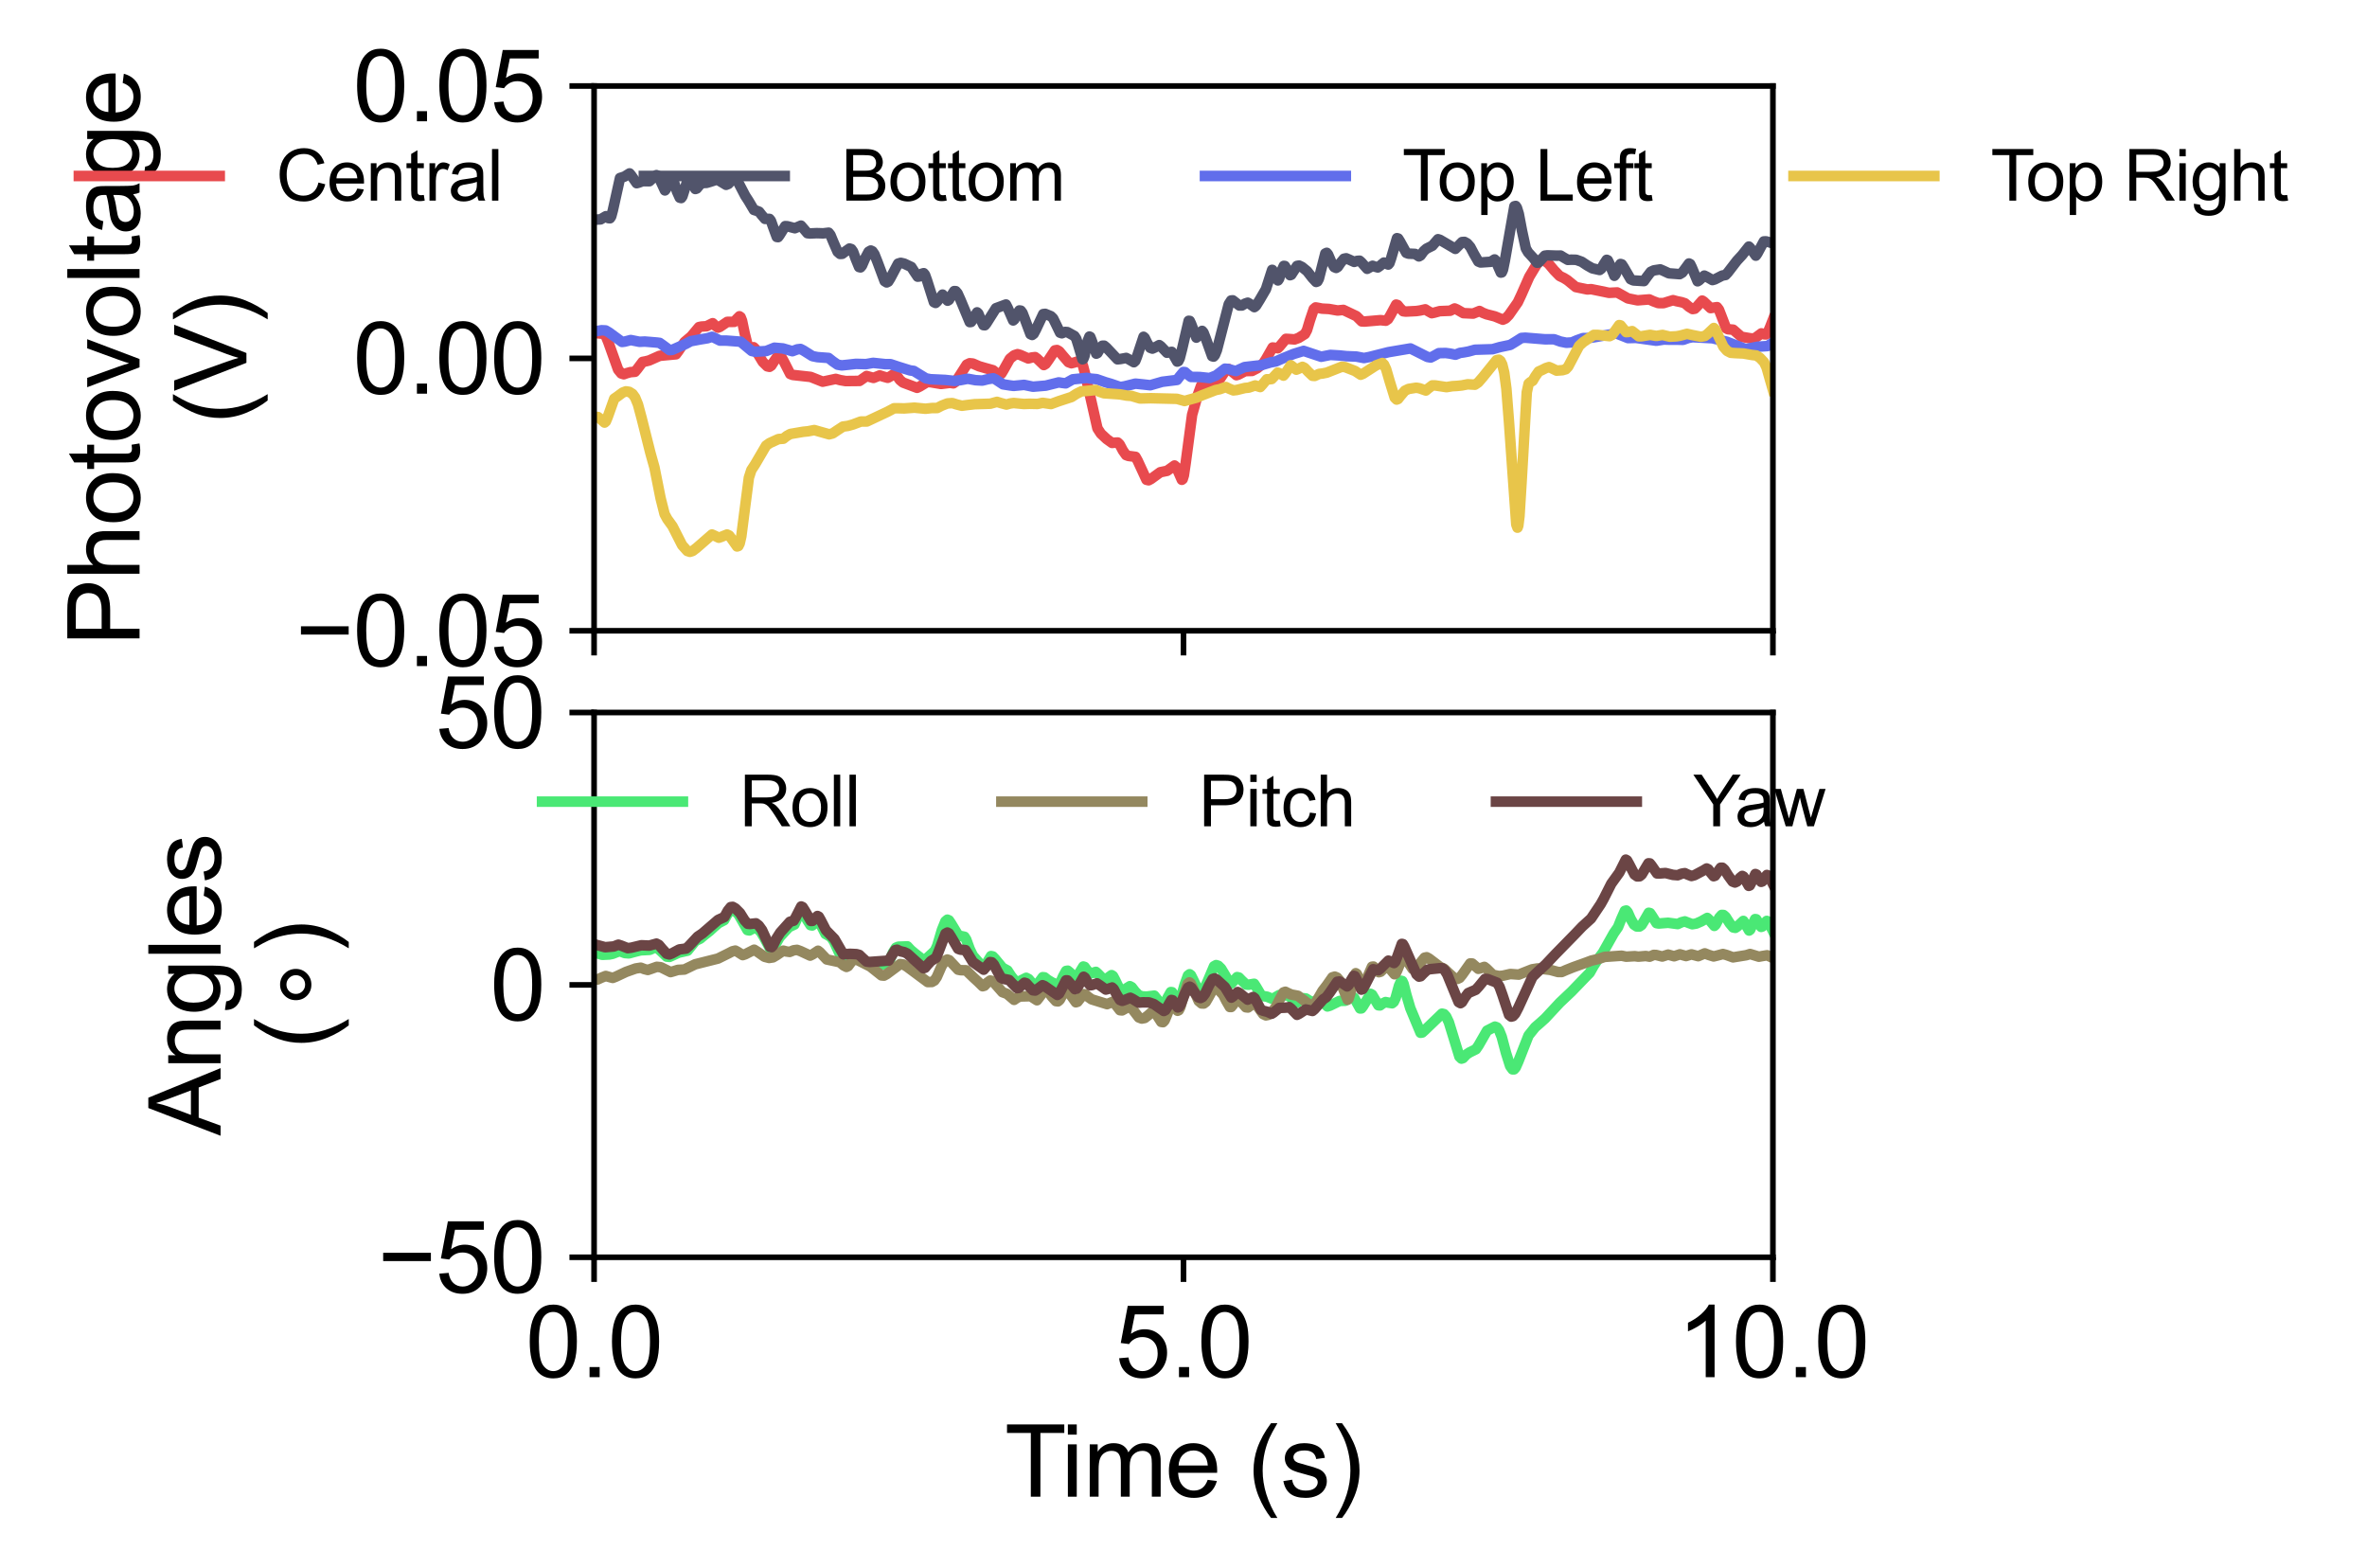 <?xml version="1.0" encoding="utf-8" standalone="no"?>
<!DOCTYPE svg PUBLIC "-//W3C//DTD SVG 1.1//EN"
  "http://www.w3.org/Graphics/SVG/1.1/DTD/svg11.dtd">
<svg xmlns:xlink="http://www.w3.org/1999/xlink" width="336.125pt" height="222.672pt" viewBox="0 0 336.125 222.672" xmlns="http://www.w3.org/2000/svg" version="1.1">
 <defs>
  <style type="text/css">*{stroke-linejoin: round; stroke-linecap: butt}</style>
 </defs>
 <g id="figure_1">
  <g id="patch_1">
   <path d="M 0 222.672 
L 336.125 222.672 
L 336.125 0 
L 0 0 
z
" style="fill: #ffffff"/>
  </g>
  <g id="axes_1">
   <g id="patch_2">
    <path d="M 84.362 89.569 
L 251.762 89.569 
L 251.762 12.21 
L 84.362 12.21 
z
" style="fill: #ffffff"/>
   </g>
   <g id="matplotlib.axis_1">
    <g id="xtick_1">
     <g id="line2d_1">
      <defs>
       <path id="m49b1c082b2" d="M 0 0 
L 0 3.5 
" style="stroke: #000000; stroke-width: 0.8"/>
      </defs>
      <g>
       <use xlink:href="#m49b1c082b2" x="84.362" y="89.569" style="stroke: #000000; stroke-width: 0.8"/>
      </g>
     </g>
    </g>
    <g id="xtick_2">
     <g id="line2d_2">
      <g>
       <use xlink:href="#m49b1c082b2" x="168.062" y="89.569" style="stroke: #000000; stroke-width: 0.8"/>
      </g>
     </g>
    </g>
    <g id="xtick_3">
     <g id="line2d_3">
      <g>
       <use xlink:href="#m49b1c082b2" x="251.762" y="89.569" style="stroke: #000000; stroke-width: 0.8"/>
      </g>
     </g>
    </g>
   </g>
   <g id="matplotlib.axis_2">
    <g id="ytick_1">
     <g id="line2d_4">
      <defs>
       <path id="m3a611808fe" d="M 0 0 
L -3.5 0 
" style="stroke: #000000; stroke-width: 0.8"/>
      </defs>
      <g>
       <use xlink:href="#m3a611808fe" x="84.362" y="89.569" style="stroke: #000000; stroke-width: 0.8"/>
      </g>
     </g>
     <g id="text_1">
      <!-- −0.05 -->
      <g transform="translate(41.94 94.579) scale(0.14 -0.14)">
       <defs>
        <path id="ArialMT-2212" d="M 3381 1997 
L 356 1997 
L 356 2522 
L 3381 2522 
L 3381 1997 
z
" transform="scale(0.016)"/>
        <path id="ArialMT-30" d="M 266 2259 
Q 266 3072 433 3567 
Q 600 4063 929 4331 
Q 1259 4600 1759 4600 
Q 2128 4600 2406 4451 
Q 2684 4303 2865 4023 
Q 3047 3744 3150 3342 
Q 3253 2941 3253 2259 
Q 3253 1453 3087 958 
Q 2922 463 2592 192 
Q 2263 -78 1759 -78 
Q 1097 -78 719 397 
Q 266 969 266 2259 
z
M 844 2259 
Q 844 1131 1108 757 
Q 1372 384 1759 384 
Q 2147 384 2411 759 
Q 2675 1134 2675 2259 
Q 2675 3391 2411 3762 
Q 2147 4134 1753 4134 
Q 1366 4134 1134 3806 
Q 844 3388 844 2259 
z
" transform="scale(0.016)"/>
        <path id="ArialMT-2e" d="M 581 0 
L 581 641 
L 1222 641 
L 1222 0 
L 581 0 
z
" transform="scale(0.016)"/>
        <path id="ArialMT-35" d="M 266 1200 
L 856 1250 
Q 922 819 1161 601 
Q 1400 384 1738 384 
Q 2144 384 2425 690 
Q 2706 997 2706 1503 
Q 2706 1984 2436 2262 
Q 2166 2541 1728 2541 
Q 1456 2541 1237 2417 
Q 1019 2294 894 2097 
L 366 2166 
L 809 4519 
L 3088 4519 
L 3088 3981 
L 1259 3981 
L 1013 2750 
Q 1425 3038 1878 3038 
Q 2478 3038 2890 2622 
Q 3303 2206 3303 1553 
Q 3303 931 2941 478 
Q 2500 -78 1738 -78 
Q 1113 -78 717 272 
Q 322 622 266 1200 
z
" transform="scale(0.016)"/>
       </defs>
       <use xlink:href="#ArialMT-2212"/>
       <use xlink:href="#ArialMT-30" x="58.398"/>
       <use xlink:href="#ArialMT-2e" x="114.014"/>
       <use xlink:href="#ArialMT-30" x="141.797"/>
       <use xlink:href="#ArialMT-35" x="197.412"/>
      </g>
     </g>
    </g>
    <g id="ytick_2">
     <g id="line2d_5">
      <g>
       <use xlink:href="#m3a611808fe" x="84.362" y="50.89" style="stroke: #000000; stroke-width: 0.8"/>
      </g>
     </g>
     <g id="text_2">
      <!-- 0.00 -->
      <g transform="translate(50.117 55.9) scale(0.14 -0.14)">
       <use xlink:href="#ArialMT-30"/>
       <use xlink:href="#ArialMT-2e" x="55.615"/>
       <use xlink:href="#ArialMT-30" x="83.398"/>
       <use xlink:href="#ArialMT-30" x="139.014"/>
      </g>
     </g>
    </g>
    <g id="ytick_3">
     <g id="line2d_6">
      <g>
       <use xlink:href="#m3a611808fe" x="84.362" y="12.21" style="stroke: #000000; stroke-width: 0.8"/>
      </g>
     </g>
     <g id="text_3">
      <!-- 0.05 -->
      <g transform="translate(50.117 17.221) scale(0.14 -0.14)">
       <use xlink:href="#ArialMT-30"/>
       <use xlink:href="#ArialMT-2e" x="55.615"/>
       <use xlink:href="#ArialMT-30" x="83.398"/>
       <use xlink:href="#ArialMT-35" x="139.014"/>
      </g>
     </g>
    </g>
    <g id="text_4">
     <!-- Photovoltage -->
     <g transform="translate(19.817 91.752) rotate(-90) scale(0.14 -0.14)">
      <defs>
       <path id="ArialMT-50" d="M 494 0 
L 494 4581 
L 2222 4581 
Q 2678 4581 2919 4538 
Q 3256 4481 3484 4323 
Q 3713 4166 3852 3881 
Q 3991 3597 3991 3256 
Q 3991 2672 3619 2267 
Q 3247 1863 2275 1863 
L 1100 1863 
L 1100 0 
L 494 0 
z
M 1100 2403 
L 2284 2403 
Q 2872 2403 3119 2622 
Q 3366 2841 3366 3238 
Q 3366 3525 3220 3729 
Q 3075 3934 2838 4000 
Q 2684 4041 2272 4041 
L 1100 4041 
L 1100 2403 
z
" transform="scale(0.016)"/>
       <path id="ArialMT-68" d="M 422 0 
L 422 4581 
L 984 4581 
L 984 2938 
Q 1378 3394 1978 3394 
Q 2347 3394 2619 3248 
Q 2891 3103 3008 2847 
Q 3125 2591 3125 2103 
L 3125 0 
L 2563 0 
L 2563 2103 
Q 2563 2525 2380 2717 
Q 2197 2909 1863 2909 
Q 1613 2909 1392 2779 
Q 1172 2650 1078 2428 
Q 984 2206 984 1816 
L 984 0 
L 422 0 
z
" transform="scale(0.016)"/>
       <path id="ArialMT-6f" d="M 213 1659 
Q 213 2581 725 3025 
Q 1153 3394 1769 3394 
Q 2453 3394 2887 2945 
Q 3322 2497 3322 1706 
Q 3322 1066 3130 698 
Q 2938 331 2570 128 
Q 2203 -75 1769 -75 
Q 1072 -75 642 372 
Q 213 819 213 1659 
z
M 791 1659 
Q 791 1022 1069 705 
Q 1347 388 1769 388 
Q 2188 388 2466 706 
Q 2744 1025 2744 1678 
Q 2744 2294 2464 2611 
Q 2184 2928 1769 2928 
Q 1347 2928 1069 2612 
Q 791 2297 791 1659 
z
" transform="scale(0.016)"/>
       <path id="ArialMT-74" d="M 1650 503 
L 1731 6 
Q 1494 -44 1306 -44 
Q 1000 -44 831 53 
Q 663 150 594 308 
Q 525 466 525 972 
L 525 2881 
L 113 2881 
L 113 3319 
L 525 3319 
L 525 4141 
L 1084 4478 
L 1084 3319 
L 1650 3319 
L 1650 2881 
L 1084 2881 
L 1084 941 
Q 1084 700 1114 631 
Q 1144 563 1211 522 
Q 1278 481 1403 481 
Q 1497 481 1650 503 
z
" transform="scale(0.016)"/>
       <path id="ArialMT-76" d="M 1344 0 
L 81 3319 
L 675 3319 
L 1388 1331 
Q 1503 1009 1600 663 
Q 1675 925 1809 1294 
L 2547 3319 
L 3125 3319 
L 1869 0 
L 1344 0 
z
" transform="scale(0.016)"/>
       <path id="ArialMT-6c" d="M 409 0 
L 409 4581 
L 972 4581 
L 972 0 
L 409 0 
z
" transform="scale(0.016)"/>
       <path id="ArialMT-61" d="M 2588 409 
Q 2275 144 1986 34 
Q 1697 -75 1366 -75 
Q 819 -75 525 192 
Q 231 459 231 875 
Q 231 1119 342 1320 
Q 453 1522 633 1644 
Q 813 1766 1038 1828 
Q 1203 1872 1538 1913 
Q 2219 1994 2541 2106 
Q 2544 2222 2544 2253 
Q 2544 2597 2384 2738 
Q 2169 2928 1744 2928 
Q 1347 2928 1158 2789 
Q 969 2650 878 2297 
L 328 2372 
Q 403 2725 575 2942 
Q 747 3159 1072 3276 
Q 1397 3394 1825 3394 
Q 2250 3394 2515 3294 
Q 2781 3194 2906 3042 
Q 3031 2891 3081 2659 
Q 3109 2516 3109 2141 
L 3109 1391 
Q 3109 606 3145 398 
Q 3181 191 3288 0 
L 2700 0 
Q 2613 175 2588 409 
z
M 2541 1666 
Q 2234 1541 1622 1453 
Q 1275 1403 1131 1340 
Q 988 1278 909 1158 
Q 831 1038 831 891 
Q 831 666 1001 516 
Q 1172 366 1500 366 
Q 1825 366 2078 508 
Q 2331 650 2450 897 
Q 2541 1088 2541 1459 
L 2541 1666 
z
" transform="scale(0.016)"/>
       <path id="ArialMT-67" d="M 319 -275 
L 866 -356 
Q 900 -609 1056 -725 
Q 1266 -881 1628 -881 
Q 2019 -881 2231 -725 
Q 2444 -569 2519 -288 
Q 2563 -116 2559 434 
Q 2191 0 1641 0 
Q 956 0 581 494 
Q 206 988 206 1678 
Q 206 2153 378 2554 
Q 550 2956 876 3175 
Q 1203 3394 1644 3394 
Q 2231 3394 2613 2919 
L 2613 3319 
L 3131 3319 
L 3131 450 
Q 3131 -325 2973 -648 
Q 2816 -972 2473 -1159 
Q 2131 -1347 1631 -1347 
Q 1038 -1347 672 -1080 
Q 306 -813 319 -275 
z
M 784 1719 
Q 784 1066 1043 766 
Q 1303 466 1694 466 
Q 2081 466 2343 764 
Q 2606 1063 2606 1700 
Q 2606 2309 2336 2618 
Q 2066 2928 1684 2928 
Q 1309 2928 1046 2623 
Q 784 2319 784 1719 
z
" transform="scale(0.016)"/>
       <path id="ArialMT-65" d="M 2694 1069 
L 3275 997 
Q 3138 488 2766 206 
Q 2394 -75 1816 -75 
Q 1088 -75 661 373 
Q 234 822 234 1631 
Q 234 2469 665 2931 
Q 1097 3394 1784 3394 
Q 2450 3394 2872 2941 
Q 3294 2488 3294 1666 
Q 3294 1616 3291 1516 
L 816 1516 
Q 847 969 1125 678 
Q 1403 388 1819 388 
Q 2128 388 2347 550 
Q 2566 713 2694 1069 
z
M 847 1978 
L 2700 1978 
Q 2663 2397 2488 2606 
Q 2219 2931 1791 2931 
Q 1403 2931 1139 2672 
Q 875 2413 847 1978 
z
" transform="scale(0.016)"/>
      </defs>
      <use xlink:href="#ArialMT-50"/>
      <use xlink:href="#ArialMT-68" x="66.699"/>
      <use xlink:href="#ArialMT-6f" x="122.314"/>
      <use xlink:href="#ArialMT-74" x="177.93"/>
      <use xlink:href="#ArialMT-6f" x="205.713"/>
      <use xlink:href="#ArialMT-76" x="261.328"/>
      <use xlink:href="#ArialMT-6f" x="311.328"/>
      <use xlink:href="#ArialMT-6c" x="366.943"/>
      <use xlink:href="#ArialMT-74" x="389.16"/>
      <use xlink:href="#ArialMT-61" x="416.943"/>
      <use xlink:href="#ArialMT-67" x="472.559"/>
      <use xlink:href="#ArialMT-65" x="528.174"/>
     </g>
     <!-- (V) -->
     <g transform="translate(34.994 60.22) rotate(-90) scale(0.14 -0.14)">
      <defs>
       <path id="ArialMT-28" d="M 1497 -1347 
Q 1031 -759 709 28 
Q 388 816 388 1659 
Q 388 2403 628 3084 
Q 909 3875 1497 4659 
L 1900 4659 
Q 1522 4009 1400 3731 
Q 1209 3300 1100 2831 
Q 966 2247 966 1656 
Q 966 153 1900 -1347 
L 1497 -1347 
z
" transform="scale(0.016)"/>
       <path id="ArialMT-56" d="M 1803 0 
L 28 4581 
L 684 4581 
L 1875 1253 
Q 2019 853 2116 503 
Q 2222 878 2363 1253 
L 3600 4581 
L 4219 4581 
L 2425 0 
L 1803 0 
z
" transform="scale(0.016)"/>
       <path id="ArialMT-29" d="M 791 -1347 
L 388 -1347 
Q 1322 153 1322 1656 
Q 1322 2244 1188 2822 
Q 1081 3291 891 3722 
Q 769 4003 388 4659 
L 791 4659 
Q 1378 3875 1659 3084 
Q 1900 2403 1900 1659 
Q 1900 816 1576 28 
Q 1253 -759 791 -1347 
z
" transform="scale(0.016)"/>
      </defs>
      <use xlink:href="#ArialMT-28"/>
      <use xlink:href="#ArialMT-56" x="33.301"/>
      <use xlink:href="#ArialMT-29" x="100"/>
     </g>
    </g>
   </g>
   <g id="line2d_7">
    <path d="M 84.362 47.252 
L 85.032 47.341 
L 85.769 47.405 
L 86.037 47.734 
L 86.388 48.599 
L 87.777 52.486 
L 88.229 53.031 
L 88.581 53.139 
L 88.983 52.995 
L 89.518 52.845 
L 90.171 52.79 
L 90.489 52.412 
L 91.259 51.388 
L 91.661 51.315 
L 92.18 51.186 
L 93.67 50.524 
L 95.997 50.304 
L 96.332 49.855 
L 97.202 48.57 
L 98.156 47.764 
L 99.261 46.443 
L 99.629 46.369 
L 100.332 46.326 
L 101.203 45.895 
L 101.554 46.234 
L 101.956 46.522 
L 102.207 46.428 
L 103.279 45.705 
L 104.266 45.702 
L 104.601 45.318 
L 105.003 44.913 
L 105.17 45.03 
L 105.371 45.538 
L 105.739 47.291 
L 106.208 49.192 
L 106.443 49.436 
L 106.694 49.36 
L 107.012 49.304 
L 107.246 49.524 
L 107.681 50.34 
L 108.317 51.392 
L 108.954 52.016 
L 109.272 52.087 
L 109.523 51.918 
L 109.891 51.344 
L 110.443 50.557 
L 110.711 50.511 
L 110.962 50.706 
L 111.297 51.297 
L 112.218 53.106 
L 112.569 53.239 
L 115.114 53.521 
L 116.821 54.198 
L 117.558 54.043 
L 118.68 53.802 
L 119.332 53.98 
L 120.086 54.108 
L 122.061 54.089 
L 123.065 53.39 
L 124.036 53.663 
L 124.924 53.309 
L 125.426 53.47 
L 126.062 53.646 
L 126.38 53.477 
L 127.016 53.074 
L 127.267 53.229 
L 127.803 53.966 
L 128.221 54.314 
L 130.23 55.068 
L 130.632 54.872 
L 131.67 54.242 
L 132.205 54.28 
L 133.628 54.519 
L 134.901 54.361 
L 135.386 54.429 
L 135.687 54.219 
L 136.123 53.585 
L 137.278 51.779 
L 137.696 51.581 
L 138.148 51.622 
L 139.035 52.009 
L 139.939 52.272 
L 141.011 52.571 
L 141.597 53.043 
L 141.965 53.2 
L 142.199 53.054 
L 142.517 52.528 
L 143.404 50.945 
L 144.007 50.453 
L 144.493 50.29 
L 144.878 50.399 
L 146.016 50.899 
L 146.535 50.76 
L 146.987 50.707 
L 147.271 50.915 
L 148.226 51.835 
L 148.493 51.673 
L 148.878 51.136 
L 149.799 49.751 
L 150.1 49.702 
L 150.419 49.885 
L 150.904 50.468 
L 151.724 51.424 
L 152.143 51.578 
L 152.561 51.473 
L 153.298 51.249 
L 153.532 51.424 
L 153.783 51.924 
L 154.118 53.192 
L 155.842 60.825 
L 156.328 61.57 
L 157.148 62.34 
L 157.918 62.891 
L 158.286 62.858 
L 158.722 62.838 
L 158.989 63.096 
L 159.458 63.981 
L 159.91 64.619 
L 160.245 64.74 
L 161.249 64.869 
L 161.551 65.41 
L 162.806 68.128 
L 163.107 68.197 
L 163.442 68.017 
L 164.765 67.055 
L 165.736 66.854 
L 166.79 66.1 
L 167.025 66.312 
L 167.309 66.949 
L 167.828 68.127 
L 167.945 68.037 
L 168.113 67.502 
L 168.381 65.692 
L 169.285 58.902 
L 170.071 56.131 
L 170.573 54.741 
L 170.841 54.531 
L 171.126 54.607 
L 171.578 54.702 
L 171.996 54.483 
L 172.499 54.304 
L 172.967 54.147 
L 173.269 53.761 
L 174.189 52.375 
L 174.474 52.389 
L 174.825 52.654 
L 175.579 53.276 
L 175.863 53.189 
L 176.818 52.695 
L 177.788 52.672 
L 178.525 52.292 
L 179.362 51.625 
L 179.78 50.988 
L 180.718 49.345 
L 180.986 49.374 
L 181.454 49.445 
L 181.722 49.182 
L 182.61 48.114 
L 183.011 48.133 
L 183.832 48.196 
L 184.417 47.985 
L 185.305 47.43 
L 185.606 46.859 
L 186.025 45.457 
L 186.56 43.879 
L 186.828 43.652 
L 187.129 43.704 
L 187.732 43.824 
L 188.72 43.873 
L 189.942 44.089 
L 190.762 44.007 
L 192.62 44.891 
L 193.373 45.637 
L 193.775 45.658 
L 196.035 45.461 
L 196.788 45.537 
L 197.106 45.32 
L 197.424 44.8 
L 198.261 43.25 
L 198.462 43.316 
L 198.814 43.75 
L 199.266 44.198 
L 199.634 44.242 
L 201.124 44.168 
L 201.66 44.09 
L 202.396 43.925 
L 202.781 44.17 
L 203.317 44.47 
L 203.685 44.392 
L 204.455 44.182 
L 205.928 44.123 
L 206.565 43.802 
L 206.883 43.935 
L 207.803 44.464 
L 209.193 44.529 
L 210.097 44.16 
L 210.565 44.418 
L 211.118 44.633 
L 212.273 44.925 
L 213.411 45.392 
L 213.796 45.221 
L 214.265 44.741 
L 215.537 42.922 
L 216.039 41.851 
L 217.161 39.312 
L 218.55 37.007 
L 218.919 36.911 
L 219.371 37.043 
L 219.906 37.445 
L 220.693 38.384 
L 221.48 39.192 
L 222.066 39.469 
L 222.568 39.778 
L 223.773 40.759 
L 225.414 41.099 
L 225.949 41.059 
L 228.494 41.582 
L 229.649 41.525 
L 230.235 41.847 
L 231.172 42.371 
L 232.545 42.648 
L 233.298 42.586 
L 234.202 42.516 
L 234.771 42.776 
L 235.491 43.04 
L 236.228 43.044 
L 236.881 42.838 
L 237.584 42.626 
L 238.086 42.766 
L 238.789 42.911 
L 239.274 43.069 
L 239.86 43.577 
L 240.363 43.883 
L 240.664 43.837 
L 240.965 43.543 
L 241.719 42.684 
L 241.936 42.82 
L 242.907 43.747 
L 243.828 43.612 
L 244.096 43.965 
L 244.447 44.863 
L 245.117 46.611 
L 245.385 46.75 
L 246.121 46.815 
L 247.276 47.824 
L 248.515 48.03 
L 249.067 48.084 
L 249.402 47.875 
L 250.139 47.335 
L 250.507 47.475 
L 250.808 47.484 
L 251.026 47.24 
L 251.377 46.413 
L 251.779 45.381 
L 251.779 45.381 
" clip-path="url(#p5583ec360b)" style="fill: none; stroke: #e84a4e; stroke-width: 1.5; stroke-linecap: square"/>
   </g>
   <g id="line2d_8">
    <path d="M 84.362 31.197 
L 85.283 31.15 
L 86.037 30.704 
L 86.405 30.972 
L 86.622 30.99 
L 86.79 30.74 
L 87.024 29.875 
L 88.045 25.275 
L 88.313 25.192 
L 88.681 25.074 
L 89.401 24.624 
L 89.636 24.903 
L 90.406 26.011 
L 90.673 25.941 
L 91.276 25.72 
L 92.214 25.735 
L 92.682 25.309 
L 93.218 24.869 
L 93.419 24.958 
L 93.653 25.373 
L 94.423 27.037 
L 94.591 26.821 
L 94.942 25.831 
L 95.26 25.21 
L 95.428 25.245 
L 95.629 25.609 
L 96.131 27.189 
L 96.532 28.072 
L 96.733 28.121 
L 96.901 27.893 
L 97.169 27.054 
L 97.738 25.243 
L 97.905 25.238 
L 98.106 25.579 
L 98.742 26.837 
L 98.943 26.767 
L 99.378 26.231 
L 99.747 25.983 
L 100.316 25.97 
L 100.851 25.813 
L 101.789 25.505 
L 102.157 25.67 
L 103.111 26.243 
L 103.429 26.116 
L 103.814 25.686 
L 104.283 25.228 
L 104.484 25.302 
L 104.735 25.699 
L 105.823 27.79 
L 106.292 28.512 
L 107.062 29.81 
L 107.413 29.915 
L 107.799 30.065 
L 108.15 30.518 
L 108.635 31.081 
L 108.92 31.08 
L 109.272 31.084 
L 109.472 31.344 
L 109.774 32.196 
L 110.309 33.646 
L 110.494 33.668 
L 110.695 33.402 
L 111.498 32.111 
L 111.799 32.125 
L 112.871 32.406 
L 113.741 32.038 
L 114.043 32.384 
L 114.662 33.112 
L 115.013 33.149 
L 115.984 33.107 
L 116.888 33.134 
L 117.675 33.043 
L 117.926 33.362 
L 118.311 34.296 
L 118.947 35.756 
L 119.299 36.059 
L 119.6 36.039 
L 120.002 35.738 
L 120.638 35.289 
L 120.889 35.367 
L 121.14 35.721 
L 121.509 36.736 
L 121.994 37.918 
L 122.195 37.966 
L 122.396 37.728 
L 122.831 36.723 
L 123.35 35.751 
L 123.651 35.574 
L 123.886 35.682 
L 124.17 36.092 
L 124.589 37.144 
L 125.627 39.925 
L 125.911 40.103 
L 126.129 39.994 
L 126.413 39.544 
L 127.535 37.433 
L 127.903 37.322 
L 128.389 37.43 
L 129.41 37.911 
L 129.778 38.486 
L 130.314 39.283 
L 130.531 39.259 
L 130.916 38.866 
L 131.168 38.792 
L 131.352 39.01 
L 131.636 39.801 
L 132.624 42.906 
L 132.858 43.016 
L 133.059 42.832 
L 133.846 41.834 
L 134.08 42.111 
L 134.566 42.694 
L 134.75 42.588 
L 135.051 42.05 
L 135.503 41.338 
L 135.721 41.346 
L 135.972 41.641 
L 136.39 42.569 
L 137.713 45.74 
L 137.897 45.715 
L 138.115 45.403 
L 138.751 44.354 
L 138.918 44.508 
L 139.203 45.191 
L 139.655 46.167 
L 139.856 46.182 
L 140.073 45.915 
L 141.429 43.766 
L 142.852 43.238 
L 143.086 43.689 
L 143.873 45.5 
L 144.041 45.358 
L 144.392 44.627 
L 144.76 44.084 
L 144.961 44.114 
L 145.196 44.431 
L 145.564 45.387 
L 146.334 47.452 
L 146.568 47.562 
L 146.786 47.396 
L 147.104 46.803 
L 148.142 44.599 
L 148.426 44.568 
L 149.23 44.898 
L 149.548 45.205 
L 149.9 45.925 
L 150.536 47.24 
L 150.787 47.324 
L 151.256 47.132 
L 151.574 47.158 
L 152.578 47.712 
L 152.829 48.088 
L 153.114 48.994 
L 153.716 51.016 
L 153.833 50.974 
L 154.001 50.549 
L 154.436 48.467 
L 154.704 47.79 
L 154.821 47.842 
L 155.005 48.296 
L 155.675 50.217 
L 155.842 50.135 
L 156.144 49.623 
L 156.545 49.089 
L 156.796 49.087 
L 157.115 49.355 
L 158.688 51.02 
L 159.09 50.981 
L 159.927 50.826 
L 160.362 51.056 
L 161.015 51.433 
L 161.216 51.247 
L 161.45 50.66 
L 162.388 47.825 
L 162.555 47.975 
L 162.923 48.727 
L 163.342 49.386 
L 163.643 49.499 
L 163.961 49.359 
L 164.614 49.003 
L 164.848 49.177 
L 165.719 50.088 
L 166.388 49.962 
L 166.656 50.434 
L 167.175 51.343 
L 167.326 51.28 
L 167.527 50.876 
L 167.845 49.635 
L 168.799 45.555 
L 168.95 45.573 
L 169.134 45.962 
L 169.887 47.94 
L 170.055 47.791 
L 170.707 46.985 
L 170.892 47.201 
L 171.21 48.014 
L 172.13 50.58 
L 172.331 50.635 
L 172.515 50.434 
L 172.8 49.728 
L 173.336 47.663 
L 174.491 43.188 
L 174.825 42.67 
L 175.06 42.647 
L 175.378 42.897 
L 175.997 43.379 
L 176.349 43.38 
L 176.801 43.112 
L 177.186 42.981 
L 177.454 43.132 
L 178.123 43.609 
L 178.358 43.422 
L 178.893 42.561 
L 179.764 41.071 
L 180.651 38.317 
L 180.684 38.333 
L 180.852 38.587 
L 181.471 39.817 
L 181.488 39.808 
L 181.639 39.582 
L 181.973 38.514 
L 182.308 37.755 
L 182.459 37.774 
L 182.66 38.107 
L 183.195 39.076 
L 183.363 39.017 
L 183.631 38.6 
L 184.183 37.761 
L 184.468 37.71 
L 184.886 37.908 
L 185.623 38.513 
L 186.359 39.454 
L 186.895 40.032 
L 187.079 39.966 
L 187.28 39.593 
L 187.581 38.421 
L 188.201 35.995 
L 188.402 35.902 
L 188.586 36.124 
L 189.038 37.181 
L 189.473 37.927 
L 189.741 38.043 
L 189.975 37.897 
L 190.377 37.304 
L 190.846 36.741 
L 191.164 36.678 
L 191.565 36.85 
L 192.302 37.186 
L 192.721 37.046 
L 193.072 37.018 
L 193.34 37.26 
L 194.143 38.168 
L 194.428 38.012 
L 194.913 37.74 
L 195.232 37.858 
L 195.65 37.974 
L 195.918 37.783 
L 196.52 37.285 
L 196.788 37.426 
L 197.14 37.564 
L 197.307 37.371 
L 197.542 36.683 
L 198.379 33.823 
L 198.546 33.87 
L 198.797 34.267 
L 199.701 35.904 
L 200.002 36.015 
L 200.957 36.058 
L 201.492 36.406 
L 201.727 36.274 
L 202.179 35.651 
L 202.564 35.31 
L 203.401 34.894 
L 204.204 33.969 
L 204.489 34.06 
L 206.665 35.337 
L 207 35 
L 207.619 34.372 
L 207.954 34.347 
L 208.339 34.557 
L 208.791 35.075 
L 209.31 36.059 
L 209.929 37.137 
L 210.247 37.271 
L 211.704 37.173 
L 212.239 36.838 
L 212.423 37.033 
L 212.708 37.752 
L 213.127 38.707 
L 213.261 38.678 
L 213.428 38.304 
L 213.696 37.007 
L 215.052 29.289 
L 215.236 29.246 
L 215.403 29.486 
L 215.671 30.352 
L 216.14 32.814 
L 216.675 35.273 
L 216.994 35.828 
L 217.78 36.682 
L 218.249 37.303 
L 218.467 37.283 
L 218.751 36.979 
L 219.371 36.305 
L 219.739 36.258 
L 221.095 36.303 
L 221.614 36.292 
L 222.032 36.552 
L 222.635 36.899 
L 223.137 36.874 
L 223.823 36.89 
L 224.61 37.17 
L 225.38 37.685 
L 226.117 38.101 
L 227.155 38.336 
L 227.406 38.144 
L 227.741 37.534 
L 228.159 36.895 
L 228.31 36.958 
L 228.511 37.368 
L 229.247 39.159 
L 229.415 38.962 
L 229.816 37.932 
L 230.118 37.485 
L 230.302 37.538 
L 230.553 37.914 
L 231.557 39.643 
L 231.942 39.82 
L 233.449 39.913 
L 233.834 39.364 
L 234.42 38.595 
L 234.872 38.388 
L 235.759 38.254 
L 236.211 38.448 
L 236.998 38.813 
L 238.521 38.928 
L 238.889 38.709 
L 239.258 38.213 
L 239.844 37.414 
L 240.011 37.497 
L 240.229 37.933 
L 241.066 39.942 
L 241.267 39.82 
L 242.02 39.135 
L 242.338 39.287 
L 243.175 39.768 
L 243.51 39.672 
L 244.581 39.124 
L 245.033 39.047 
L 245.351 38.71 
L 246.657 37.014 
L 247.377 36.236 
L 248.348 35.011 
L 248.548 35.212 
L 249.335 36.303 
L 249.352 36.291 
L 249.57 35.966 
L 250.474 34.281 
L 250.792 34.27 
L 251.779 34.557 
L 251.779 34.557 
" clip-path="url(#p5583ec360b)" style="fill: none; stroke: #51546b; stroke-width: 1.5; stroke-linecap: square"/>
   </g>
   <g id="line2d_9">
    <path d="M 84.362 47.082 
L 85.417 46.893 
L 86.003 46.92 
L 86.472 47.196 
L 88.33 48.555 
L 88.715 48.506 
L 89.569 48.285 
L 90.807 48.533 
L 91.561 48.498 
L 93.235 48.637 
L 93.67 48.688 
L 94.122 49.005 
L 95.076 49.713 
L 95.444 49.686 
L 97.353 48.845 
L 98.089 48.451 
L 99.428 48.199 
L 100.466 48.028 
L 101.119 47.823 
L 101.488 47.987 
L 102.241 48.361 
L 103.195 48.365 
L 105.17 48.519 
L 105.773 49.028 
L 106.744 49.834 
L 107.229 49.945 
L 108.803 49.846 
L 109.975 49.374 
L 111.18 49.477 
L 112.519 49.867 
L 113.222 49.606 
L 113.674 49.554 
L 114.076 49.757 
L 115.365 50.568 
L 116.085 50.712 
L 117.658 50.83 
L 118.261 51.308 
L 118.947 51.781 
L 119.533 51.883 
L 120.42 51.792 
L 121.542 51.666 
L 122.982 51.703 
L 123.986 51.524 
L 125.694 51.703 
L 126.447 51.706 
L 127.585 52.084 
L 129.226 52.595 
L 129.761 52.67 
L 130.347 53.033 
L 131.486 53.726 
L 132.122 53.849 
L 134.231 53.948 
L 135.57 54.093 
L 136.39 53.977 
L 137.428 53.782 
L 138.533 53.987 
L 139.487 54.04 
L 140.308 53.837 
L 141.044 53.715 
L 141.412 53.895 
L 142.434 54.573 
L 143.438 54.731 
L 143.94 54.795 
L 145.43 54.651 
L 146.686 54.911 
L 148.51 54.758 
L 150.352 54.297 
L 150.804 54.37 
L 151.339 54.434 
L 151.724 54.209 
L 152.344 53.862 
L 154.352 53.659 
L 154.938 53.769 
L 155.725 53.84 
L 156.997 54.281 
L 157.734 54.495 
L 159.09 54.957 
L 159.692 54.859 
L 161.233 54.476 
L 162.337 54.588 
L 163.342 54.702 
L 164.045 54.499 
L 165.049 54.21 
L 167.142 53.949 
L 167.51 53.47 
L 168.046 52.821 
L 168.28 52.841 
L 168.632 53.157 
L 169.117 53.521 
L 169.536 53.529 
L 170.339 53.531 
L 171.762 53.682 
L 172.683 53.318 
L 173.252 52.889 
L 173.955 52.352 
L 174.307 52.381 
L 175.512 52.692 
L 176.014 52.447 
L 176.734 52.123 
L 178.458 51.924 
L 179.061 51.866 
L 180.45 51.457 
L 181.17 51.326 
L 182.308 50.828 
L 183.698 50.261 
L 185.121 49.823 
L 187.615 50.654 
L 188.921 50.396 
L 190.243 50.477 
L 191.214 50.577 
L 192.603 50.63 
L 193.691 50.839 
L 194.461 50.689 
L 197.157 50.008 
L 200.287 49.478 
L 200.973 49.817 
L 202.698 50.684 
L 203.166 50.765 
L 203.551 50.574 
L 204.321 50.146 
L 205.292 50.126 
L 205.895 50.204 
L 206.682 50.365 
L 207.318 50.111 
L 207.87 50.035 
L 208.523 49.913 
L 209.444 49.661 
L 211.938 49.587 
L 212.993 49.286 
L 214.466 48.975 
L 215.119 48.58 
L 216.056 47.988 
L 216.608 47.952 
L 219.404 48.179 
L 220.676 48.171 
L 221.597 48.501 
L 222.434 48.67 
L 223.221 48.621 
L 223.924 48.32 
L 224.794 48.009 
L 225.581 47.995 
L 226.351 47.895 
L 229.515 47.337 
L 231.189 48.007 
L 232.311 47.98 
L 235.207 48.381 
L 236.278 48.212 
L 237.132 48.238 
L 238.002 48.231 
L 239.007 48.254 
L 239.743 47.991 
L 240.346 47.877 
L 243.192 48.03 
L 245.234 48.532 
L 247.896 49.574 
L 248.599 49.43 
L 249.62 49.23 
L 251.009 49.138 
L 251.779 48.647 
L 251.779 48.647 
" clip-path="url(#p5583ec360b)" style="fill: none; stroke: #616eeb; stroke-width: 1.5; stroke-linecap: square"/>
   </g>
   <g id="line2d_10">
    <path d="M 84.362 59.189 
L 84.898 59.211 
L 85.233 59.463 
L 85.852 60.004 
L 86.037 59.842 
L 86.288 59.239 
L 87.225 56.612 
L 87.66 56.312 
L 88.414 55.75 
L 88.882 55.57 
L 89.351 55.642 
L 89.82 55.933 
L 90.188 56.44 
L 90.59 57.416 
L 91.109 59.345 
L 92.347 64.272 
L 92.933 66.364 
L 93.804 70.734 
L 94.373 72.99 
L 94.758 73.7 
L 95.495 74.719 
L 96.867 77.413 
L 97.604 78.237 
L 97.972 78.357 
L 98.357 78.237 
L 98.943 77.781 
L 101.103 75.899 
L 101.437 76.049 
L 102.073 76.352 
L 102.442 76.227 
L 103.245 75.9 
L 103.547 76.043 
L 103.898 76.504 
L 104.668 77.594 
L 104.852 77.533 
L 105.036 77.174 
L 105.271 76.145 
L 105.622 73.415 
L 106.342 67.841 
L 106.694 66.75 
L 107.229 65.933 
L 107.949 64.702 
L 108.786 63.275 
L 109.288 62.919 
L 110.544 62.345 
L 111.23 62.294 
L 111.732 61.901 
L 112.235 61.622 
L 114.059 61.31 
L 114.746 61.241 
L 115.633 61.07 
L 116.336 61.273 
L 117.742 61.67 
L 118.244 61.543 
L 118.847 61.136 
L 119.701 60.575 
L 120.42 60.474 
L 121.124 60.274 
L 122.245 59.855 
L 123.099 59.847 
L 126.028 58.469 
L 126.966 57.971 
L 127.485 57.969 
L 128.405 57.994 
L 129.845 57.888 
L 131.419 58.039 
L 132.339 57.94 
L 133.076 57.94 
L 133.729 57.603 
L 134.532 57.287 
L 135.235 57.236 
L 135.855 57.43 
L 136.591 57.616 
L 137.328 57.518 
L 138.399 57.393 
L 140.626 57.324 
L 141.58 57.065 
L 142.166 57.243 
L 142.919 57.445 
L 143.438 57.295 
L 143.94 57.226 
L 145.397 57.365 
L 146.2 57.335 
L 147.322 57.359 
L 148.058 57.201 
L 149.247 57.372 
L 150.335 56.972 
L 152.16 56.376 
L 152.879 55.91 
L 153.582 55.563 
L 154.185 55.518 
L 154.922 55.449 
L 155.591 55.373 
L 156.127 55.623 
L 156.763 55.841 
L 158.27 55.942 
L 159.056 56.001 
L 159.994 56.169 
L 160.663 56.218 
L 161.885 56.583 
L 163.426 56.546 
L 167.125 56.634 
L 168.213 56.938 
L 169.937 56.456 
L 170.808 56.085 
L 172.633 55.384 
L 173.202 55.268 
L 174.072 54.956 
L 174.524 55.179 
L 175.144 55.433 
L 175.629 55.376 
L 176.784 55.092 
L 177.32 55.042 
L 178.24 54.735 
L 178.96 54.957 
L 179.245 54.642 
L 179.898 53.854 
L 180.232 53.86 
L 180.584 53.818 
L 180.885 53.5 
L 181.438 52.91 
L 181.672 52.994 
L 182.258 53.335 
L 182.476 53.087 
L 183.296 51.863 
L 183.53 52.038 
L 184.083 52.491 
L 184.367 52.376 
L 184.953 52.091 
L 185.254 52.234 
L 185.757 52.773 
L 186.376 53.361 
L 186.694 53.383 
L 187.314 53.094 
L 187.832 53.031 
L 188.418 52.912 
L 190.544 52.075 
L 191.03 52.135 
L 192.436 52.686 
L 193.223 53.209 
L 193.541 53.083 
L 195.432 51.864 
L 196.303 51.545 
L 196.537 51.766 
L 196.839 52.416 
L 197.341 54.142 
L 198.061 56.471 
L 198.328 56.734 
L 198.529 56.658 
L 198.881 56.206 
L 199.5 55.479 
L 200.019 55.228 
L 201.107 55.055 
L 201.559 55.13 
L 202.48 55.45 
L 202.848 55.139 
L 203.401 54.723 
L 203.802 54.729 
L 205.409 54.972 
L 206.23 54.837 
L 206.95 54.797 
L 207.602 54.726 
L 208.423 54.566 
L 209.444 54.626 
L 209.912 54.31 
L 210.549 53.575 
L 212.507 51.146 
L 212.842 51.073 
L 213.076 51.25 
L 213.327 51.758 
L 213.612 52.92 
L 213.913 55.196 
L 214.282 59.902 
L 215.32 74.479 
L 215.487 74.926 
L 215.504 74.918 
L 215.604 74.64 
L 215.772 73.285 
L 216.056 68.663 
L 216.809 55.697 
L 217.077 54.471 
L 217.312 54.267 
L 217.646 54.071 
L 218.015 53.441 
L 218.5 52.75 
L 218.935 52.559 
L 219.521 52.264 
L 219.973 52.123 
L 220.325 52.273 
L 221.045 52.626 
L 221.882 52.565 
L 222.35 52.428 
L 222.685 52.065 
L 223.187 51.12 
L 224.242 49.111 
L 224.811 48.59 
L 226.334 47.553 
L 226.92 47.56 
L 228.561 47.735 
L 228.946 47.537 
L 229.297 47.064 
L 229.934 46.16 
L 230.134 46.205 
L 230.419 46.561 
L 230.921 47.158 
L 231.189 47.144 
L 231.775 47.019 
L 232.11 47.284 
L 232.712 47.757 
L 233.097 47.749 
L 234.319 47.548 
L 235.207 47.703 
L 236.077 47.557 
L 237.115 47.807 
L 238.069 47.755 
L 238.605 47.66 
L 239.559 47.403 
L 240.312 47.576 
L 241.518 47.816 
L 242.087 47.715 
L 242.472 47.427 
L 243.376 46.574 
L 243.593 46.796 
L 243.962 47.589 
L 244.732 49.236 
L 245.251 49.824 
L 245.77 50.091 
L 246.389 50.139 
L 247.561 50.192 
L 248.816 50.41 
L 249.402 50.477 
L 249.921 50.815 
L 250.507 51.436 
L 250.859 52.176 
L 251.311 53.773 
L 251.779 55.4 
L 251.779 55.4 
" clip-path="url(#p5583ec360b)" style="fill: none; stroke: #e8c54a; stroke-width: 1.5; stroke-linecap: square"/>
   </g>
   <g id="patch_3">
    <path d="M 84.362 89.569 
L 84.362 12.21 
" style="fill: none; stroke: #000000; stroke-width: 0.8; stroke-linejoin: miter; stroke-linecap: square"/>
   </g>
   <g id="patch_4">
    <path d="M 251.762 89.569 
L 251.762 12.21 
" style="fill: none; stroke: #000000; stroke-width: 0.8; stroke-linejoin: miter; stroke-linecap: square"/>
   </g>
   <g id="patch_5">
    <path d="M 84.362 89.569 
L 251.762 89.569 
" style="fill: none; stroke: #000000; stroke-width: 0.8; stroke-linejoin: miter; stroke-linecap: square"/>
   </g>
   <g id="patch_6">
    <path d="M 84.362 12.21 
L 251.762 12.21 
" style="fill: none; stroke: #000000; stroke-width: 0.8; stroke-linejoin: miter; stroke-linecap: square"/>
   </g>
   <g id="legend_1">
    <g id="line2d_11">
     <path d="M 11.2 24.99 
L 21.2 24.99 
L 31.2 24.99 
" style="fill: none; stroke: #e84a4e; stroke-width: 1.5; stroke-linecap: square"/>
    </g>
    <g id="text_5">
     <!-- Central -->
     <g transform="translate(39.2 28.49) scale(0.1 -0.1)">
      <defs>
       <path id="ArialMT-43" d="M 3763 1606 
L 4369 1453 
Q 4178 706 3683 314 
Q 3188 -78 2472 -78 
Q 1731 -78 1267 223 
Q 803 525 561 1097 
Q 319 1669 319 2325 
Q 319 3041 592 3573 
Q 866 4106 1370 4382 
Q 1875 4659 2481 4659 
Q 3169 4659 3637 4309 
Q 4106 3959 4291 3325 
L 3694 3184 
Q 3534 3684 3231 3912 
Q 2928 4141 2469 4141 
Q 1941 4141 1586 3887 
Q 1231 3634 1087 3207 
Q 944 2781 944 2328 
Q 944 1744 1114 1308 
Q 1284 872 1643 656 
Q 2003 441 2422 441 
Q 2931 441 3284 734 
Q 3638 1028 3763 1606 
z
" transform="scale(0.016)"/>
       <path id="ArialMT-6e" d="M 422 0 
L 422 3319 
L 928 3319 
L 928 2847 
Q 1294 3394 1984 3394 
Q 2284 3394 2536 3286 
Q 2788 3178 2913 3003 
Q 3038 2828 3088 2588 
Q 3119 2431 3119 2041 
L 3119 0 
L 2556 0 
L 2556 2019 
Q 2556 2363 2490 2533 
Q 2425 2703 2258 2804 
Q 2091 2906 1866 2906 
Q 1506 2906 1245 2678 
Q 984 2450 984 1813 
L 984 0 
L 422 0 
z
" transform="scale(0.016)"/>
       <path id="ArialMT-72" d="M 416 0 
L 416 3319 
L 922 3319 
L 922 2816 
Q 1116 3169 1280 3281 
Q 1444 3394 1641 3394 
Q 1925 3394 2219 3213 
L 2025 2691 
Q 1819 2813 1613 2813 
Q 1428 2813 1281 2702 
Q 1134 2591 1072 2394 
Q 978 2094 978 1738 
L 978 0 
L 416 0 
z
" transform="scale(0.016)"/>
      </defs>
      <use xlink:href="#ArialMT-43"/>
      <use xlink:href="#ArialMT-65" x="72.217"/>
      <use xlink:href="#ArialMT-6e" x="127.832"/>
      <use xlink:href="#ArialMT-74" x="183.447"/>
      <use xlink:href="#ArialMT-72" x="211.23"/>
      <use xlink:href="#ArialMT-61" x="244.531"/>
      <use xlink:href="#ArialMT-6c" x="300.146"/>
     </g>
    </g>
    <g id="line2d_12">
     <path d="M 91.434 24.99 
L 101.434 24.99 
L 111.434 24.99 
" style="fill: none; stroke: #51546b; stroke-width: 1.5; stroke-linecap: square"/>
    </g>
    <g id="text_6">
     <!-- Bottom -->
     <g transform="translate(119.434 28.49) scale(0.1 -0.1)">
      <defs>
       <path id="ArialMT-42" d="M 469 0 
L 469 4581 
L 2188 4581 
Q 2713 4581 3030 4442 
Q 3347 4303 3526 4014 
Q 3706 3725 3706 3409 
Q 3706 3116 3547 2856 
Q 3388 2597 3066 2438 
Q 3481 2316 3704 2022 
Q 3928 1728 3928 1328 
Q 3928 1006 3792 729 
Q 3656 453 3456 303 
Q 3256 153 2954 76 
Q 2653 0 2216 0 
L 469 0 
z
M 1075 2656 
L 2066 2656 
Q 2469 2656 2644 2709 
Q 2875 2778 2992 2937 
Q 3109 3097 3109 3338 
Q 3109 3566 3000 3739 
Q 2891 3913 2687 3977 
Q 2484 4041 1991 4041 
L 1075 4041 
L 1075 2656 
z
M 1075 541 
L 2216 541 
Q 2509 541 2628 563 
Q 2838 600 2978 687 
Q 3119 775 3209 942 
Q 3300 1109 3300 1328 
Q 3300 1584 3169 1773 
Q 3038 1963 2805 2039 
Q 2572 2116 2134 2116 
L 1075 2116 
L 1075 541 
z
" transform="scale(0.016)"/>
       <path id="ArialMT-6d" d="M 422 0 
L 422 3319 
L 925 3319 
L 925 2853 
Q 1081 3097 1340 3245 
Q 1600 3394 1931 3394 
Q 2300 3394 2536 3241 
Q 2772 3088 2869 2813 
Q 3263 3394 3894 3394 
Q 4388 3394 4653 3120 
Q 4919 2847 4919 2278 
L 4919 0 
L 4359 0 
L 4359 2091 
Q 4359 2428 4304 2576 
Q 4250 2725 4106 2815 
Q 3963 2906 3769 2906 
Q 3419 2906 3187 2673 
Q 2956 2441 2956 1928 
L 2956 0 
L 2394 0 
L 2394 2156 
Q 2394 2531 2256 2718 
Q 2119 2906 1806 2906 
Q 1569 2906 1367 2781 
Q 1166 2656 1075 2415 
Q 984 2175 984 1722 
L 984 0 
L 422 0 
z
" transform="scale(0.016)"/>
      </defs>
      <use xlink:href="#ArialMT-42"/>
      <use xlink:href="#ArialMT-6f" x="66.699"/>
      <use xlink:href="#ArialMT-74" x="122.314"/>
      <use xlink:href="#ArialMT-74" x="150.098"/>
      <use xlink:href="#ArialMT-6f" x="177.881"/>
      <use xlink:href="#ArialMT-6d" x="233.496"/>
     </g>
    </g>
    <g id="line2d_13">
     <path d="M 171.113 24.99 
L 181.113 24.99 
L 191.113 24.99 
" style="fill: none; stroke: #616eeb; stroke-width: 1.5; stroke-linecap: square"/>
    </g>
    <g id="text_7">
     <!-- Top Left -->
     <g transform="translate(199.113 28.49) scale(0.1 -0.1)">
      <defs>
       <path id="ArialMT-54" d="M 1659 0 
L 1659 4041 
L 150 4041 
L 150 4581 
L 3781 4581 
L 3781 4041 
L 2266 4041 
L 2266 0 
L 1659 0 
z
" transform="scale(0.016)"/>
       <path id="ArialMT-70" d="M 422 -1272 
L 422 3319 
L 934 3319 
L 934 2888 
Q 1116 3141 1344 3267 
Q 1572 3394 1897 3394 
Q 2322 3394 2647 3175 
Q 2972 2956 3137 2557 
Q 3303 2159 3303 1684 
Q 3303 1175 3120 767 
Q 2938 359 2589 142 
Q 2241 -75 1856 -75 
Q 1575 -75 1351 44 
Q 1128 163 984 344 
L 984 -1272 
L 422 -1272 
z
M 931 1641 
Q 931 1000 1190 694 
Q 1450 388 1819 388 
Q 2194 388 2461 705 
Q 2728 1022 2728 1688 
Q 2728 2322 2467 2637 
Q 2206 2953 1844 2953 
Q 1484 2953 1207 2617 
Q 931 2281 931 1641 
z
" transform="scale(0.016)"/>
       <path id="ArialMT-20" transform="scale(0.016)"/>
       <path id="ArialMT-4c" d="M 469 0 
L 469 4581 
L 1075 4581 
L 1075 541 
L 3331 541 
L 3331 0 
L 469 0 
z
" transform="scale(0.016)"/>
       <path id="ArialMT-66" d="M 556 0 
L 556 2881 
L 59 2881 
L 59 3319 
L 556 3319 
L 556 3672 
Q 556 4006 616 4169 
Q 697 4388 901 4523 
Q 1106 4659 1475 4659 
Q 1713 4659 2000 4603 
L 1916 4113 
Q 1741 4144 1584 4144 
Q 1328 4144 1222 4034 
Q 1116 3925 1116 3625 
L 1116 3319 
L 1763 3319 
L 1763 2881 
L 1116 2881 
L 1116 0 
L 556 0 
z
" transform="scale(0.016)"/>
      </defs>
      <use xlink:href="#ArialMT-54"/>
      <use xlink:href="#ArialMT-6f" x="49.959"/>
      <use xlink:href="#ArialMT-70" x="105.574"/>
      <use xlink:href="#ArialMT-20" x="161.189"/>
      <use xlink:href="#ArialMT-4c" x="188.973"/>
      <use xlink:href="#ArialMT-65" x="244.588"/>
      <use xlink:href="#ArialMT-66" x="300.203"/>
      <use xlink:href="#ArialMT-74" x="327.986"/>
     </g>
    </g>
    <g id="line2d_14">
     <path d="M 254.686 24.99 
L 264.686 24.99 
L 274.686 24.99 
" style="fill: none; stroke: #e8c54a; stroke-width: 1.5; stroke-linecap: square"/>
    </g>
    <g id="text_8">
     <!-- Top Right -->
     <g transform="translate(282.686 28.49) scale(0.1 -0.1)">
      <defs>
       <path id="ArialMT-52" d="M 503 0 
L 503 4581 
L 2534 4581 
Q 3147 4581 3465 4457 
Q 3784 4334 3975 4021 
Q 4166 3709 4166 3331 
Q 4166 2844 3850 2509 
Q 3534 2175 2875 2084 
Q 3116 1969 3241 1856 
Q 3506 1613 3744 1247 
L 4541 0 
L 3778 0 
L 3172 953 
Q 2906 1366 2734 1584 
Q 2563 1803 2427 1890 
Q 2291 1978 2150 2013 
Q 2047 2034 1813 2034 
L 1109 2034 
L 1109 0 
L 503 0 
z
M 1109 2559 
L 2413 2559 
Q 2828 2559 3062 2645 
Q 3297 2731 3419 2920 
Q 3541 3109 3541 3331 
Q 3541 3656 3305 3865 
Q 3069 4075 2559 4075 
L 1109 4075 
L 1109 2559 
z
" transform="scale(0.016)"/>
       <path id="ArialMT-69" d="M 425 3934 
L 425 4581 
L 988 4581 
L 988 3934 
L 425 3934 
z
M 425 0 
L 425 3319 
L 988 3319 
L 988 0 
L 425 0 
z
" transform="scale(0.016)"/>
      </defs>
      <use xlink:href="#ArialMT-54"/>
      <use xlink:href="#ArialMT-6f" x="49.959"/>
      <use xlink:href="#ArialMT-70" x="105.574"/>
      <use xlink:href="#ArialMT-20" x="161.189"/>
      <use xlink:href="#ArialMT-52" x="188.973"/>
      <use xlink:href="#ArialMT-69" x="261.189"/>
      <use xlink:href="#ArialMT-67" x="283.406"/>
      <use xlink:href="#ArialMT-68" x="339.021"/>
      <use xlink:href="#ArialMT-74" x="394.637"/>
     </g>
    </g>
   </g>
  </g>
  <g id="axes_2">
   <g id="patch_7">
    <path d="M 84.362 178.53 
L 251.762 178.53 
L 251.762 101.172 
L 84.362 101.172 
z
" style="fill: #ffffff"/>
   </g>
   <g id="matplotlib.axis_3">
    <g id="xtick_4">
     <g id="line2d_15">
      <g>
       <use xlink:href="#m49b1c082b2" x="84.362" y="178.53" style="stroke: #000000; stroke-width: 0.8"/>
      </g>
     </g>
     <g id="text_9">
      <!-- 0.0 -->
      <g transform="translate(74.632 195.551) scale(0.14 -0.14)">
       <use xlink:href="#ArialMT-30"/>
       <use xlink:href="#ArialMT-2e" x="55.615"/>
       <use xlink:href="#ArialMT-30" x="83.398"/>
      </g>
     </g>
    </g>
    <g id="xtick_5">
     <g id="line2d_16">
      <g>
       <use xlink:href="#m49b1c082b2" x="168.062" y="178.53" style="stroke: #000000; stroke-width: 0.8"/>
      </g>
     </g>
     <g id="text_10">
      <!-- 5.0 -->
      <g transform="translate(158.333 195.551) scale(0.14 -0.14)">
       <use xlink:href="#ArialMT-35"/>
       <use xlink:href="#ArialMT-2e" x="55.615"/>
       <use xlink:href="#ArialMT-30" x="83.398"/>
      </g>
     </g>
    </g>
    <g id="xtick_6">
     <g id="line2d_17">
      <g>
       <use xlink:href="#m49b1c082b2" x="251.762" y="178.53" style="stroke: #000000; stroke-width: 0.8"/>
      </g>
     </g>
     <g id="text_11">
      <!-- 10.0 -->
      <g transform="translate(238.14 195.551) scale(0.14 -0.14)">
       <defs>
        <path id="ArialMT-31" d="M 2384 0 
L 1822 0 
L 1822 3584 
Q 1619 3391 1289 3197 
Q 959 3003 697 2906 
L 697 3450 
Q 1169 3672 1522 3987 
Q 1875 4303 2022 4600 
L 2384 4600 
L 2384 0 
z
" transform="scale(0.016)"/>
       </defs>
       <use xlink:href="#ArialMT-31"/>
       <use xlink:href="#ArialMT-30" x="55.615"/>
       <use xlink:href="#ArialMT-2e" x="111.23"/>
       <use xlink:href="#ArialMT-30" x="139.014"/>
      </g>
     </g>
    </g>
    <g id="text_12">
     <!-- Time (s) -->
     <g transform="translate(142.665 212.525) scale(0.14 -0.14)">
      <defs>
       <path id="ArialMT-73" d="M 197 991 
L 753 1078 
Q 800 744 1014 566 
Q 1228 388 1613 388 
Q 2000 388 2187 545 
Q 2375 703 2375 916 
Q 2375 1106 2209 1216 
Q 2094 1291 1634 1406 
Q 1016 1563 777 1677 
Q 538 1791 414 1992 
Q 291 2194 291 2438 
Q 291 2659 392 2848 
Q 494 3038 669 3163 
Q 800 3259 1026 3326 
Q 1253 3394 1513 3394 
Q 1903 3394 2198 3281 
Q 2494 3169 2634 2976 
Q 2775 2784 2828 2463 
L 2278 2388 
Q 2241 2644 2061 2787 
Q 1881 2931 1553 2931 
Q 1166 2931 1000 2803 
Q 834 2675 834 2503 
Q 834 2394 903 2306 
Q 972 2216 1119 2156 
Q 1203 2125 1616 2013 
Q 2213 1853 2448 1751 
Q 2684 1650 2818 1456 
Q 2953 1263 2953 975 
Q 2953 694 2789 445 
Q 2625 197 2315 61 
Q 2006 -75 1616 -75 
Q 969 -75 630 194 
Q 291 463 197 991 
z
" transform="scale(0.016)"/>
      </defs>
      <use xlink:href="#ArialMT-54"/>
      <use xlink:href="#ArialMT-69" x="57.334"/>
      <use xlink:href="#ArialMT-6d" x="79.551"/>
      <use xlink:href="#ArialMT-65" x="162.852"/>
      <use xlink:href="#ArialMT-20" x="218.467"/>
      <use xlink:href="#ArialMT-28" x="246.25"/>
      <use xlink:href="#ArialMT-73" x="279.551"/>
      <use xlink:href="#ArialMT-29" x="329.551"/>
     </g>
    </g>
   </g>
   <g id="matplotlib.axis_4">
    <g id="ytick_4">
     <g id="line2d_18">
      <g>
       <use xlink:href="#m3a611808fe" x="84.362" y="178.53" style="stroke: #000000; stroke-width: 0.8"/>
      </g>
     </g>
     <g id="text_13">
      <!-- −50 -->
      <g transform="translate(53.615 183.541) scale(0.14 -0.14)">
       <use xlink:href="#ArialMT-2212"/>
       <use xlink:href="#ArialMT-35" x="58.398"/>
       <use xlink:href="#ArialMT-30" x="114.014"/>
      </g>
     </g>
    </g>
    <g id="ytick_5">
     <g id="line2d_19">
      <g>
       <use xlink:href="#m3a611808fe" x="84.362" y="139.851" style="stroke: #000000; stroke-width: 0.8"/>
      </g>
     </g>
     <g id="text_14">
      <!-- 0 -->
      <g transform="translate(69.577 144.862) scale(0.14 -0.14)">
       <use xlink:href="#ArialMT-30"/>
      </g>
     </g>
    </g>
    <g id="ytick_6">
     <g id="line2d_20">
      <g>
       <use xlink:href="#m3a611808fe" x="84.362" y="101.172" style="stroke: #000000; stroke-width: 0.8"/>
      </g>
     </g>
     <g id="text_15">
      <!-- 50 -->
      <g transform="translate(61.792 106.183) scale(0.14 -0.14)">
       <use xlink:href="#ArialMT-35"/>
       <use xlink:href="#ArialMT-30" x="55.615"/>
      </g>
     </g>
    </g>
    <g id="text_16">
     <!-- Angles -->
     <g transform="translate(31.324 161.254) rotate(-90) scale(0.14 -0.14)">
      <defs>
       <path id="ArialMT-41" d="M -9 0 
L 1750 4581 
L 2403 4581 
L 4278 0 
L 3588 0 
L 3053 1388 
L 1138 1388 
L 634 0 
L -9 0 
z
M 1313 1881 
L 2866 1881 
L 2388 3150 
Q 2169 3728 2063 4100 
Q 1975 3659 1816 3225 
L 1313 1881 
z
" transform="scale(0.016)"/>
      </defs>
      <use xlink:href="#ArialMT-41"/>
      <use xlink:href="#ArialMT-6e" x="66.699"/>
      <use xlink:href="#ArialMT-67" x="122.314"/>
      <use xlink:href="#ArialMT-6c" x="177.93"/>
      <use xlink:href="#ArialMT-65" x="200.146"/>
      <use xlink:href="#ArialMT-73" x="255.762"/>
     </g>
     <!-- ($\circ$) -->
     <g transform="translate(46.535 148.951) rotate(-90) scale(0.14 -0.14)">
      <defs>
       <path id="DejaVuSans-2218" d="M 2003 2603 
Q 1753 2603 1581 2429 
Q 1409 2256 1409 2006 
Q 1409 1759 1581 1589 
Q 1753 1419 2003 1419 
Q 2253 1419 2425 1589 
Q 2597 1759 2597 2006 
Q 2597 2253 2423 2428 
Q 2250 2603 2003 2603 
z
M 2003 3006 
Q 2203 3006 2387 2929 
Q 2572 2853 2706 2709 
Q 2850 2569 2922 2390 
Q 2994 2212 2994 2006 
Q 2994 1594 2705 1308 
Q 2416 1022 1997 1022 
Q 1575 1022 1294 1303 
Q 1013 1584 1013 2006 
Q 1013 2425 1300 2715 
Q 1588 3006 2003 3006 
z
" transform="scale(0.016)"/>
      </defs>
      <use xlink:href="#ArialMT-28" transform="translate(0 0.203)"/>
      <use xlink:href="#DejaVuSans-2218" transform="translate(33.301 0.203)"/>
      <use xlink:href="#ArialMT-29" transform="translate(95.898 0.203)"/>
     </g>
    </g>
   </g>
   <g id="line2d_21">
    <path d="M 84.362 135.221 
L 85.518 135.579 
L 86.539 135.53 
L 86.991 135.436 
L 87.978 135.047 
L 88.732 135.329 
L 89.318 135.375 
L 90.004 135.185 
L 90.958 134.942 
L 92.264 134.874 
L 93 134.543 
L 93.385 134.643 
L 93.804 135.01 
L 94.674 135.835 
L 95.076 135.871 
L 95.545 135.66 
L 96.348 135.282 
L 97.637 134.988 
L 98.056 134.466 
L 98.759 133.596 
L 99.428 133.287 
L 99.964 132.832 
L 100.784 132.187 
L 101.37 131.648 
L 102.023 131.082 
L 102.827 130.661 
L 103.279 129.85 
L 103.731 129.21 
L 104.015 129.141 
L 104.35 129.313 
L 104.886 129.869 
L 105.371 130.703 
L 106.141 132.065 
L 106.409 132.118 
L 106.811 131.9 
L 107.229 131.768 
L 107.598 131.901 
L 108.033 132.318 
L 108.485 133.067 
L 109.506 134.97 
L 109.707 134.837 
L 110.042 134.243 
L 110.711 133.079 
L 112.017 131.649 
L 112.82 131.273 
L 113.172 130.46 
L 113.674 129.415 
L 113.892 129.38 
L 114.126 129.633 
L 114.628 130.641 
L 115.097 131.365 
L 115.332 131.411 
L 115.583 131.189 
L 116.102 130.685 
L 116.286 130.803 
L 116.57 131.34 
L 117.223 132.611 
L 117.608 132.817 
L 118.027 133.088 
L 118.428 133.675 
L 119.148 135.241 
L 119.6 135.927 
L 119.902 136.031 
L 120.303 135.897 
L 121.04 135.655 
L 121.475 135.764 
L 122.262 136.279 
L 123.467 136.954 
L 124.053 137.042 
L 125.995 136.881 
L 126.279 136.497 
L 126.815 135.245 
L 127.234 134.569 
L 127.568 134.429 
L 128.857 134.384 
L 129.343 134.902 
L 129.912 135.384 
L 130.565 135.894 
L 131.168 136.401 
L 131.419 136.324 
L 131.82 135.888 
L 132.373 135.385 
L 132.775 134.989 
L 133.093 134.29 
L 133.762 132.039 
L 134.248 130.837 
L 134.532 130.591 
L 134.75 130.68 
L 135.051 131.122 
L 136.056 132.783 
L 136.39 132.902 
L 136.96 133.017 
L 137.211 133.412 
L 137.696 134.75 
L 138.148 135.69 
L 139.671 137.442 
L 139.906 137.117 
L 140.726 135.759 
L 140.977 135.809 
L 141.312 136.158 
L 142.35 137.415 
L 143.07 137.809 
L 143.572 138.579 
L 144.124 139.281 
L 144.493 139.421 
L 144.827 139.302 
L 145.731 138.847 
L 146.066 139.02 
L 146.501 139.533 
L 146.97 140.001 
L 147.188 139.949 
L 147.456 139.606 
L 148.075 138.757 
L 148.326 138.781 
L 148.778 139.139 
L 149.414 139.519 
L 150.318 139.875 
L 150.552 139.6 
L 150.954 138.666 
L 151.389 137.874 
L 151.624 137.833 
L 151.892 138.055 
L 152.695 138.826 
L 152.913 138.731 
L 153.181 138.326 
L 153.833 137.243 
L 154.018 137.302 
L 154.319 137.72 
L 154.737 138.216 
L 154.989 138.196 
L 155.625 138.002 
L 155.926 138.277 
L 156.713 139.088 
L 157.014 139.085 
L 157.349 138.831 
L 157.851 138.465 
L 158.052 138.592 
L 158.32 139.092 
L 159.073 140.645 
L 159.341 140.712 
L 159.659 140.537 
L 160.446 140.036 
L 160.714 140.183 
L 161.182 140.79 
L 161.701 141.312 
L 162.22 141.491 
L 162.89 141.503 
L 163.911 141.376 
L 164.263 141.817 
L 164.932 142.654 
L 165.2 142.661 
L 165.451 142.415 
L 165.819 141.651 
L 166.255 140.871 
L 166.439 140.89 
L 166.656 141.231 
L 167.276 142.329 
L 167.443 142.216 
L 167.677 141.716 
L 168.213 139.858 
L 168.699 138.514 
L 168.933 138.34 
L 169.117 138.476 
L 169.418 139.074 
L 170.172 140.635 
L 170.49 140.827 
L 170.741 140.735 
L 171.042 140.353 
L 171.461 139.415 
L 172.398 137.205 
L 172.699 137.042 
L 173.001 137.139 
L 173.403 137.533 
L 173.888 138.338 
L 174.658 139.65 
L 174.876 139.635 
L 175.144 139.336 
L 175.679 138.744 
L 175.93 138.802 
L 176.315 139.198 
L 176.951 139.797 
L 177.286 139.829 
L 178.09 139.692 
L 178.358 140.095 
L 179.144 141.421 
L 179.479 141.458 
L 179.931 141.529 
L 180.751 141.862 
L 181.136 141.596 
L 181.655 141.297 
L 182.258 141.306 
L 183.078 141.394 
L 183.447 141.818 
L 183.965 142.371 
L 184.217 142.348 
L 184.618 142.023 
L 185.087 141.744 
L 185.455 141.787 
L 185.974 142.118 
L 186.41 142.293 
L 186.728 142.159 
L 187.297 141.885 
L 187.565 142.06 
L 188.502 142.909 
L 188.854 142.8 
L 190.243 142.125 
L 191.013 142.102 
L 191.532 141.804 
L 192.068 141.533 
L 192.302 141.686 
L 192.603 142.232 
L 193.139 143.196 
L 193.323 143.185 
L 193.541 142.905 
L 194.629 141.123 
L 194.846 141.248 
L 195.148 141.755 
L 195.734 142.746 
L 195.968 142.765 
L 196.336 142.494 
L 196.755 142.29 
L 197.173 142.376 
L 197.692 142.456 
L 197.927 142.26 
L 198.178 141.728 
L 198.663 139.973 
L 198.981 139.269 
L 199.132 139.31 
L 199.316 139.703 
L 199.718 141.287 
L 200.27 143.158 
L 201.727 146.647 
L 201.961 146.611 
L 202.363 146.249 
L 204.773 143.933 
L 205.058 144.001 
L 205.359 144.335 
L 205.744 145.151 
L 206.297 146.943 
L 207.251 150.045 
L 207.535 150.317 
L 207.753 150.244 
L 208.238 149.727 
L 208.69 149.435 
L 209.594 148.989 
L 209.963 148.448 
L 211.168 146.347 
L 212.29 145.777 
L 212.574 145.886 
L 212.875 146.287 
L 213.244 147.206 
L 213.863 149.523 
L 214.449 151.377 
L 214.784 151.842 
L 215.001 151.841 
L 215.236 151.575 
L 215.604 150.74 
L 217.06 147.034 
L 217.998 145.866 
L 218.701 145.257 
L 219.421 144.609 
L 221.497 142.376 
L 223.154 140.809 
L 225.129 138.762 
L 225.749 138.133 
L 226.301 137.153 
L 226.92 136.204 
L 227.607 135.287 
L 229.163 132.522 
L 229.766 131.65 
L 230.218 130.515 
L 230.737 129.34 
L 230.938 129.291 
L 231.139 129.519 
L 231.574 130.492 
L 232.043 131.296 
L 232.428 131.553 
L 232.813 131.557 
L 233.114 131.346 
L 233.449 130.802 
L 234.135 129.611 
L 234.319 129.66 
L 234.571 130.024 
L 235.24 131.084 
L 235.541 131.135 
L 236.881 131.031 
L 238.237 131.21 
L 238.789 130.954 
L 239.258 130.835 
L 239.659 130.994 
L 240.312 131.237 
L 240.881 131.14 
L 241.601 130.822 
L 242.438 130.343 
L 242.673 130.556 
L 243.443 131.472 
L 243.644 131.275 
L 244.146 130.303 
L 244.497 129.916 
L 244.748 129.927 
L 245.05 130.192 
L 245.619 131.088 
L 246.121 131.69 
L 246.422 131.752 
L 246.69 131.576 
L 247.561 130.766 
L 247.778 131.098 
L 248.381 132.13 
L 248.532 132.013 
L 248.783 131.454 
L 249.235 130.509 
L 249.402 130.535 
L 249.637 130.905 
L 250.089 131.613 
L 250.273 131.55 
L 250.574 131.101 
L 250.892 130.765 
L 251.059 130.845 
L 251.311 131.282 
L 251.779 132.224 
L 251.779 132.224 
" clip-path="url(#p191ac94b72)" style="fill: none; stroke: #4ae875; stroke-width: 1.5; stroke-linecap: square"/>
   </g>
   <g id="line2d_22">
    <path d="M 84.362 139.102 
L 84.848 139.085 
L 85.4 138.829 
L 86.02 138.584 
L 86.422 138.701 
L 87.007 138.859 
L 87.443 138.691 
L 88.899 138.006 
L 90.272 137.519 
L 90.992 137.409 
L 91.494 137.604 
L 91.996 137.731 
L 92.448 137.576 
L 93.268 137.285 
L 93.837 137.341 
L 94.44 137.639 
L 95.227 138.032 
L 95.612 137.922 
L 96.265 137.72 
L 97.185 137.668 
L 98.725 136.924 
L 101.956 136.113 
L 103.429 135.384 
L 104.015 135.081 
L 104.417 134.981 
L 104.735 135.151 
L 105.472 135.62 
L 105.823 135.504 
L 107.095 134.855 
L 107.497 135.107 
L 108.569 135.857 
L 109.221 136.025 
L 109.757 135.945 
L 110.276 135.639 
L 111.23 134.99 
L 111.649 135.102 
L 112.134 135.17 
L 112.72 134.932 
L 113.189 134.876 
L 113.691 135.061 
L 115.047 135.691 
L 115.382 135.525 
L 116.168 135.002 
L 116.42 135.201 
L 117.407 136.239 
L 119.249 136.63 
L 119.818 137.099 
L 120.203 137.297 
L 120.437 137.185 
L 120.789 136.71 
L 121.257 136.18 
L 121.525 136.195 
L 123.601 137.25 
L 125.175 138.504 
L 125.526 138.536 
L 125.911 138.322 
L 127.836 136.895 
L 128.288 136.958 
L 128.807 137.267 
L 131.737 139.445 
L 132.323 139.437 
L 132.691 139.228 
L 133.026 138.743 
L 133.712 137.175 
L 134.181 136.424 
L 134.516 136.248 
L 134.8 136.35 
L 135.219 136.795 
L 136.056 137.689 
L 136.424 137.763 
L 137.194 137.778 
L 137.596 138.182 
L 138.299 138.858 
L 138.901 139.41 
L 139.538 140.038 
L 139.789 139.969 
L 140.19 139.542 
L 140.609 139.232 
L 140.893 139.292 
L 141.245 139.629 
L 142.35 140.883 
L 143.019 141.129 
L 144.007 141.975 
L 144.392 141.706 
L 144.827 141.495 
L 146.351 141.456 
L 147.255 142.031 
L 147.539 141.671 
L 148.259 140.685 
L 148.56 140.648 
L 148.878 140.859 
L 149.397 141.55 
L 149.95 142.158 
L 150.234 142.191 
L 150.486 141.973 
L 150.871 141.255 
L 151.306 140.603 
L 151.523 140.617 
L 151.774 140.91 
L 152.779 142.319 
L 153.013 142.246 
L 153.315 141.863 
L 153.867 141.165 
L 154.118 141.193 
L 154.503 141.539 
L 155.022 141.904 
L 157.215 142.582 
L 158.085 142.224 
L 158.387 142.597 
L 159.04 143.444 
L 159.341 143.472 
L 159.743 143.248 
L 160.345 142.927 
L 160.613 143.041 
L 160.965 143.49 
L 161.718 144.471 
L 162.137 144.631 
L 162.555 144.551 
L 162.974 144.231 
L 163.794 143.513 
L 164.011 143.669 
L 164.363 144.271 
L 164.899 145.106 
L 165.15 145.144 
L 165.367 144.923 
L 165.652 144.256 
L 166.372 142.401 
L 166.539 142.447 
L 166.774 142.829 
L 167.226 143.523 
L 167.393 143.445 
L 167.611 143.023 
L 168.046 141.546 
L 168.648 139.706 
L 168.899 139.492 
L 169.084 139.628 
L 169.368 140.219 
L 170.222 142.145 
L 170.624 142.483 
L 170.942 142.493 
L 171.226 142.275 
L 171.578 141.675 
L 172.348 140.274 
L 172.616 140.235 
L 172.967 140.465 
L 173.687 141.238 
L 174.139 142.123 
L 174.641 142.989 
L 174.842 142.987 
L 175.077 142.696 
L 175.713 141.808 
L 175.93 141.877 
L 176.282 142.299 
L 176.918 143.027 
L 177.219 143.061 
L 177.521 142.836 
L 178.073 142.401 
L 178.307 142.508 
L 178.659 142.995 
L 179.379 143.997 
L 179.764 144.177 
L 180.115 144.105 
L 180.584 143.746 
L 181.153 143.034 
L 181.672 141.995 
L 182.258 140.92 
L 182.526 140.825 
L 182.861 140.996 
L 183.363 141.218 
L 184.317 141.398 
L 185.723 142.482 
L 186.292 142.948 
L 186.51 142.859 
L 186.778 142.464 
L 187.799 140.704 
L 188.385 139.945 
L 189.205 138.777 
L 189.54 138.676 
L 189.875 138.813 
L 190.226 139.224 
L 190.578 140.005 
L 191.365 141.961 
L 191.499 141.825 
L 191.699 141.203 
L 192.52 138.192 
L 192.67 138.289 
L 192.955 138.854 
L 193.407 139.642 
L 193.641 139.679 
L 193.859 139.463 
L 194.177 138.763 
L 194.83 137.27 
L 195.031 137.247 
L 195.282 137.507 
L 195.801 138.049 
L 196.052 137.98 
L 196.554 137.501 
L 196.956 137.277 
L 197.224 137.365 
L 197.525 137.739 
L 198.027 138.338 
L 198.195 138.239 
L 198.412 137.79 
L 199.232 135.785 
L 199.417 135.847 
L 199.701 136.238 
L 200.588 137.578 
L 200.873 137.629 
L 201.174 137.426 
L 201.676 136.744 
L 202.296 135.987 
L 202.597 135.924 
L 202.932 136.11 
L 204.522 137.317 
L 205.075 137.559 
L 205.677 138.134 
L 206.548 138.913 
L 206.95 139.002 
L 207.268 138.858 
L 207.636 138.41 
L 208.774 136.806 
L 209.059 136.814 
L 209.377 137.091 
L 209.929 137.567 
L 210.214 137.497 
L 210.783 137.293 
L 211.068 137.511 
L 212.005 138.426 
L 212.875 138.593 
L 213.411 138.545 
L 214.483 138.304 
L 215.671 138.39 
L 216.341 138.123 
L 217.563 137.641 
L 218.366 137.51 
L 220.141 137.717 
L 221.262 138.024 
L 221.764 138.022 
L 222.384 137.747 
L 223.422 137.332 
L 225.096 136.733 
L 226 136.397 
L 227.021 136.16 
L 227.858 135.875 
L 230.285 135.709 
L 230.921 135.844 
L 232.143 135.772 
L 232.645 135.84 
L 233.7 135.749 
L 234.252 135.845 
L 234.838 135.592 
L 235.19 135.606 
L 236.044 135.822 
L 236.881 135.551 
L 237.734 135.785 
L 238.555 135.51 
L 239.425 135.752 
L 240.195 135.516 
L 241.149 135.773 
L 242.087 135.375 
L 242.639 135.593 
L 243.342 135.808 
L 243.811 135.696 
L 244.665 135.468 
L 245.15 135.597 
L 246.104 135.94 
L 247.979 135.635 
L 248.515 135.466 
L 248.967 135.601 
L 249.77 135.846 
L 250.306 135.748 
L 250.942 135.644 
L 251.394 135.856 
L 251.779 136.031 
L 251.779 136.031 
" clip-path="url(#p191ac94b72)" style="fill: none; stroke: #94885f; stroke-width: 1.5; stroke-linecap: square"/>
   </g>
   <g id="line2d_23">
    <path d="M 84.362 134.079 
L 85.936 134.5 
L 87.158 134.392 
L 87.811 134.139 
L 88.213 134.271 
L 89.133 134.634 
L 89.652 134.567 
L 91.075 134.223 
L 92.197 134.273 
L 93.218 133.991 
L 93.57 134.178 
L 94.038 134.735 
L 94.674 135.423 
L 95.043 135.523 
L 95.394 135.391 
L 96.466 134.815 
L 97.42 134.694 
L 97.821 134.342 
L 99.077 132.994 
L 99.747 132.544 
L 101.973 130.623 
L 102.86 130.215 
L 103.362 129.303 
L 103.764 128.804 
L 104.049 128.771 
L 104.434 128.992 
L 105.087 129.647 
L 105.739 130.689 
L 106.175 131.171 
L 106.476 131.201 
L 107.347 131.109 
L 107.748 131.417 
L 108.217 132.069 
L 108.736 133.202 
L 109.339 134.447 
L 109.556 134.495 
L 109.774 134.263 
L 110.259 133.264 
L 110.795 132.423 
L 112.168 130.89 
L 112.703 130.737 
L 112.971 130.292 
L 113.775 128.717 
L 113.976 128.808 
L 114.26 129.25 
L 115.147 130.773 
L 115.382 130.76 
L 115.666 130.457 
L 116.085 130.069 
L 116.269 130.163 
L 116.537 130.631 
L 117.29 132.088 
L 118.495 133.322 
L 119.751 135.503 
L 120.102 135.48 
L 120.705 135.438 
L 121.626 135.483 
L 122.028 135.59 
L 122.429 135.978 
L 123.049 136.537 
L 123.484 136.596 
L 126.196 136.4 
L 126.531 135.853 
L 127.116 134.913 
L 127.384 134.857 
L 127.853 135.074 
L 128.422 135.204 
L 128.841 135.406 
L 130.665 137.055 
L 131.134 137.483 
L 131.368 137.414 
L 131.703 137.003 
L 132.205 136.456 
L 132.925 136.003 
L 133.243 135.251 
L 134.264 132.571 
L 134.532 132.42 
L 134.75 132.544 
L 135.068 133.039 
L 136.056 134.725 
L 136.374 134.843 
L 137.11 134.917 
L 137.428 135.413 
L 138.148 136.598 
L 139.688 137.693 
L 139.973 137.363 
L 140.592 136.611 
L 140.843 136.647 
L 141.128 136.948 
L 141.58 137.829 
L 142.149 138.835 
L 142.467 138.986 
L 143.304 139.156 
L 143.806 139.697 
L 144.426 140.31 
L 144.677 140.281 
L 144.995 139.967 
L 145.48 139.54 
L 145.715 139.613 
L 146.083 140.022 
L 146.669 140.615 
L 147.004 140.653 
L 147.322 140.445 
L 148.041 139.898 
L 148.326 140.015 
L 150.151 141.275 
L 150.402 141.094 
L 150.703 140.53 
L 151.373 139.205 
L 151.59 139.211 
L 151.858 139.501 
L 152.645 140.458 
L 152.863 140.397 
L 153.114 140.036 
L 153.884 138.696 
L 154.068 138.829 
L 154.453 139.507 
L 154.804 139.907 
L 155.056 139.877 
L 155.775 139.633 
L 156.16 139.888 
L 157.031 140.513 
L 157.349 140.428 
L 157.918 140.219 
L 158.152 140.431 
L 158.537 141.17 
L 159.04 141.99 
L 159.358 142.115 
L 159.726 141.992 
L 160.496 141.677 
L 160.831 141.84 
L 161.685 142.369 
L 162.304 142.327 
L 163.174 142.34 
L 163.861 142.578 
L 164.547 143.062 
L 165.267 143.557 
L 165.485 143.442 
L 165.769 142.974 
L 166.338 141.99 
L 166.522 142.036 
L 166.774 142.402 
L 167.242 143.051 
L 167.426 142.992 
L 167.661 142.63 
L 168.196 141.247 
L 168.699 140.232 
L 168.95 140.103 
L 169.167 140.237 
L 169.552 140.815 
L 170.138 141.605 
L 170.473 141.721 
L 170.758 141.581 
L 171.109 141.123 
L 171.662 139.965 
L 172.197 139.02 
L 172.465 138.922 
L 172.766 139.081 
L 173.938 140.152 
L 174.859 141.659 
L 175.077 141.502 
L 175.763 140.865 
L 176.014 141.007 
L 177.169 141.946 
L 177.504 141.775 
L 177.956 141.573 
L 178.173 141.736 
L 178.492 142.333 
L 179.077 143.403 
L 179.395 143.528 
L 179.981 143.677 
L 180.584 143.95 
L 180.852 143.78 
L 181.655 143.123 
L 182.693 143.076 
L 183.062 143.004 
L 183.313 143.2 
L 184.183 144.101 
L 184.484 143.95 
L 185.422 143.34 
L 185.79 143.411 
L 186.376 143.553 
L 186.644 143.33 
L 187.883 141.91 
L 188.351 141.595 
L 188.837 140.935 
L 189.891 139.409 
L 190.21 139.366 
L 190.561 139.57 
L 191.298 140.064 
L 191.515 139.872 
L 191.85 139.186 
L 192.235 138.563 
L 192.402 138.616 
L 192.62 139.018 
L 193.323 140.522 
L 193.507 140.448 
L 193.758 140.042 
L 194.997 137.622 
L 195.298 137.691 
L 195.734 137.765 
L 196.018 137.546 
L 197.157 136.406 
L 197.458 136.517 
L 197.96 136.747 
L 198.144 136.554 
L 198.395 135.906 
L 199.065 134.027 
L 199.216 134.059 
L 199.417 134.405 
L 201.157 138.366 
L 201.509 138.675 
L 201.743 138.622 
L 202.095 138.257 
L 202.681 137.704 
L 203.133 137.611 
L 204.422 137.483 
L 204.824 137.492 
L 205.125 137.732 
L 205.51 138.356 
L 206.113 139.824 
L 207.134 142.296 
L 207.401 142.447 
L 207.619 142.296 
L 208.021 141.635 
L 208.49 141.012 
L 208.925 140.821 
L 209.561 140.55 
L 209.979 140.098 
L 210.883 138.998 
L 211.218 139.013 
L 212.591 139.542 
L 212.942 140.125 
L 213.361 141.296 
L 214.298 144.117 
L 214.6 144.353 
L 214.851 144.287 
L 215.169 143.939 
L 215.621 143.067 
L 217.613 138.719 
L 218.316 138.033 
L 219.488 136.955 
L 220.894 135.468 
L 223.69 132.609 
L 224.677 131.574 
L 225.933 130.431 
L 227.305 128.386 
L 227.724 127.636 
L 228.812 125.482 
L 229.95 123.903 
L 230.871 122.066 
L 231.055 122.179 
L 231.34 122.694 
L 232.11 124.179 
L 232.495 124.448 
L 232.83 124.43 
L 233.131 124.187 
L 233.499 123.565 
L 234.085 122.588 
L 234.286 122.599 
L 234.52 122.888 
L 235.307 124.023 
L 235.642 124.031 
L 236.512 123.966 
L 237.584 124.233 
L 238.237 124.281 
L 238.789 124.064 
L 239.241 123.984 
L 239.659 124.183 
L 240.195 124.388 
L 240.63 124.272 
L 241.852 123.624 
L 242.355 123.321 
L 242.589 123.436 
L 242.924 123.924 
L 243.342 124.417 
L 243.543 124.35 
L 243.828 123.941 
L 244.347 123.217 
L 244.598 123.217 
L 244.882 123.475 
L 245.435 124.355 
L 246.037 125.179 
L 246.372 125.311 
L 246.657 125.177 
L 247.075 124.651 
L 247.41 124.378 
L 247.594 124.48 
L 247.862 124.971 
L 248.331 125.789 
L 248.481 125.73 
L 248.699 125.314 
L 249.268 124.108 
L 249.436 124.181 
L 249.703 124.658 
L 250.089 125.217 
L 250.256 125.157 
L 250.524 124.743 
L 250.909 124.241 
L 251.093 124.313 
L 251.361 124.76 
L 251.779 125.557 
L 251.779 125.557 
" clip-path="url(#p191ac94b72)" style="fill: none; stroke: #6b4545; stroke-width: 1.5; stroke-linecap: square"/>
   </g>
   <g id="patch_8">
    <path d="M 84.362 178.53 
L 84.362 101.172 
" style="fill: none; stroke: #000000; stroke-width: 0.8; stroke-linejoin: miter; stroke-linecap: square"/>
   </g>
   <g id="patch_9">
    <path d="M 251.762 178.53 
L 251.762 101.172 
" style="fill: none; stroke: #000000; stroke-width: 0.8; stroke-linejoin: miter; stroke-linecap: square"/>
   </g>
   <g id="patch_10">
    <path d="M 84.362 178.53 
L 251.762 178.53 
" style="fill: none; stroke: #000000; stroke-width: 0.8; stroke-linejoin: miter; stroke-linecap: square"/>
   </g>
   <g id="patch_11">
    <path d="M 84.362 101.172 
L 251.762 101.172 
" style="fill: none; stroke: #000000; stroke-width: 0.8; stroke-linejoin: miter; stroke-linecap: square"/>
   </g>
   <g id="legend_2">
    <g id="line2d_24">
     <path d="M 76.976 113.83 
L 86.976 113.83 
L 96.976 113.83 
" style="fill: none; stroke: #4ae875; stroke-width: 1.5; stroke-linecap: square"/>
    </g>
    <g id="text_17">
     <!-- Roll -->
     <g transform="translate(104.976 117.33) scale(0.1 -0.1)">
      <use xlink:href="#ArialMT-52"/>
      <use xlink:href="#ArialMT-6f" x="72.217"/>
      <use xlink:href="#ArialMT-6c" x="127.832"/>
      <use xlink:href="#ArialMT-6c" x="150.049"/>
     </g>
    </g>
    <g id="line2d_25">
     <path d="M 142.202 113.83 
L 152.202 113.83 
L 162.202 113.83 
" style="fill: none; stroke: #94885f; stroke-width: 1.5; stroke-linecap: square"/>
    </g>
    <g id="text_18">
     <!-- Pitch -->
     <g transform="translate(170.202 117.33) scale(0.1 -0.1)">
      <defs>
       <path id="ArialMT-63" d="M 2588 1216 
L 3141 1144 
Q 3050 572 2676 248 
Q 2303 -75 1759 -75 
Q 1078 -75 664 370 
Q 250 816 250 1647 
Q 250 2184 428 2587 
Q 606 2991 970 3192 
Q 1334 3394 1763 3394 
Q 2303 3394 2647 3120 
Q 2991 2847 3088 2344 
L 2541 2259 
Q 2463 2594 2264 2762 
Q 2066 2931 1784 2931 
Q 1359 2931 1093 2626 
Q 828 2322 828 1663 
Q 828 994 1084 691 
Q 1341 388 1753 388 
Q 2084 388 2306 591 
Q 2528 794 2588 1216 
z
" transform="scale(0.016)"/>
      </defs>
      <use xlink:href="#ArialMT-50"/>
      <use xlink:href="#ArialMT-69" x="66.699"/>
      <use xlink:href="#ArialMT-74" x="88.916"/>
      <use xlink:href="#ArialMT-63" x="116.699"/>
      <use xlink:href="#ArialMT-68" x="166.699"/>
     </g>
    </g>
    <g id="line2d_26">
     <path d="M 212.434 113.83 
L 222.434 113.83 
L 232.434 113.83 
" style="fill: none; stroke: #6b4545; stroke-width: 1.5; stroke-linecap: square"/>
    </g>
    <g id="text_19">
     <!-- Yaw -->
     <g transform="translate(240.434 117.33) scale(0.1 -0.1)">
      <defs>
       <path id="ArialMT-59" d="M 1784 0 
L 1784 1941 
L 19 4581 
L 756 4581 
L 1659 3200 
Q 1909 2813 2125 2425 
Q 2331 2784 2625 3234 
L 3513 4581 
L 4219 4581 
L 2391 1941 
L 2391 0 
L 1784 0 
z
" transform="scale(0.016)"/>
       <path id="ArialMT-77" d="M 1034 0 
L 19 3319 
L 600 3319 
L 1128 1403 
L 1325 691 
Q 1338 744 1497 1375 
L 2025 3319 
L 2603 3319 
L 3100 1394 
L 3266 759 
L 3456 1400 
L 4025 3319 
L 4572 3319 
L 3534 0 
L 2950 0 
L 2422 1988 
L 2294 2553 
L 1622 0 
L 1034 0 
z
" transform="scale(0.016)"/>
      </defs>
      <use xlink:href="#ArialMT-59"/>
      <use xlink:href="#ArialMT-61" x="59.324"/>
      <use xlink:href="#ArialMT-77" x="114.939"/>
     </g>
    </g>
   </g>
  </g>
 </g>
 <defs>
  <clipPath id="p5583ec360b">
   <rect x="84.362" y="12.21" width="167.4" height="77.358"/>
  </clipPath>
  <clipPath id="p191ac94b72">
   <rect x="84.362" y="101.172" width="167.4" height="77.358"/>
  </clipPath>
 </defs>
</svg>
